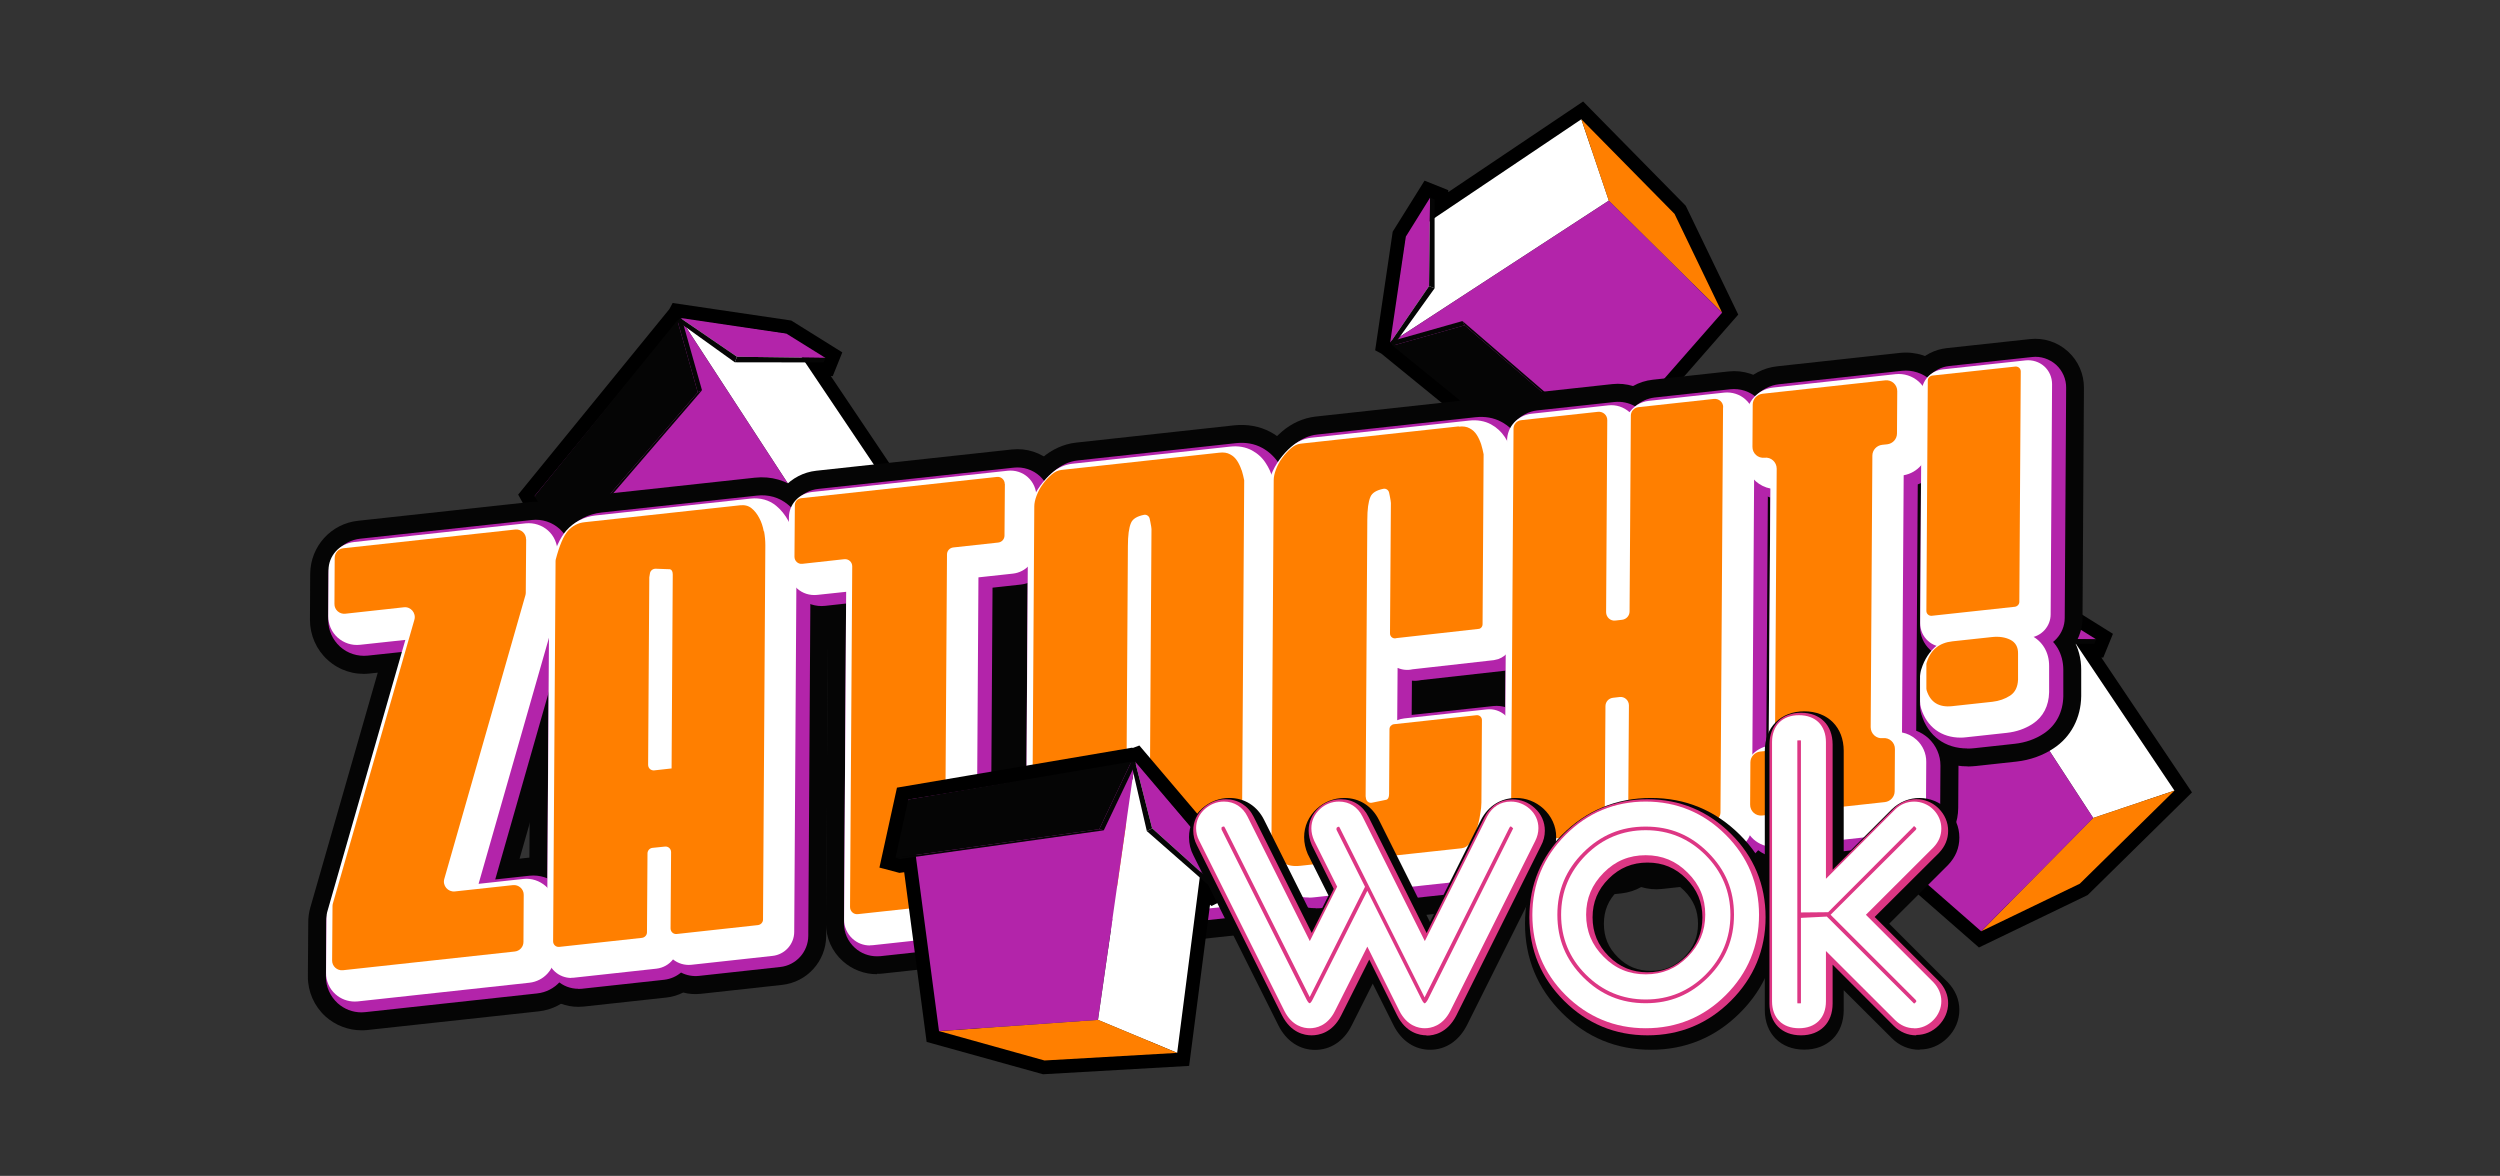 <?xml version="1.0" encoding="utf-8"?>
<svg width="382px" height="179.672px" viewBox="0 0 382 179.672" version="1.1" xmlns:xlink="http://www.w3.org/1999/xlink" xmlns="http://www.w3.org/2000/svg">
  <rect x="0" y="0" width="382" height="179.672" fill="#333333" stroke="none"/>
  <defs>
    <path d="M0 0L382 0L382 179.672L0 179.672L0 0Z" id="path_1" />
    <clipPath id="mask_1">
      <use xlink:href="#path_1" />
    </clipPath>
  </defs>
  <g id="wok">
    <path d="M0 0L382 0L382 179.672L0 179.672L0 0Z" id="Background" fill="none" fill-rule="evenodd" stroke="none" />
    <g clip-path="url(#mask_1)">
      <g id="a" transform="translate(47.043 15.505)">
        <g id="Group">
          <g id="Group" transform="translate(32.133 30.792)">
            <path d="M29.039 55.478L9.358 38.259L8.865 38.83L6.048 40.229L0 29.276L23.109 0.926L23.602 0L41.727 2.679L49.528 7.545L48.07 11.17L47.775 11.17L61.624 31.777L45.686 47.459L29.059 55.478L29.039 55.478ZM8.946 32.329L29.711 50.513L43.225 43.992L56.208 31.226L39.916 6.974L40.723 6.974L40.251 6.679L25.495 4.492L5.025 29.689L7.429 34.043L8.926 32.29L8.946 32.329Z" id="Shape" fill="#000000" fill-rule="evenodd" stroke="none" />
            <g id="Group" transform="translate(2.52 2.285)">
              <g id="Group" transform="translate(0 0.138)">
                <path d="M22.303 0L38.438 2.344L56.405 29.078L43.974 33.255L22.303 0L22.303 0Z" id="Polygon" fill="#FFFFFF" fill-rule="evenodd" stroke="none" />
                <path d="M43.974 33.255L56.405 29.078L41.944 43.303L26.854 50.572L43.974 33.255L43.974 33.255Z" id="Polygon" fill="#FFFFFF" fill-rule="evenodd" stroke="none" />
                <path d="M22.301 0L43.972 33.255L26.852 50.572L0 27.069L22.301 0L22.301 0Z" id="Polygon" fill="#B324AA" fill-rule="evenodd" stroke="none" />
              </g>
              <g id="Group" transform="translate(0 0.039)">
                <path d="M24.923 11.328L25.573 11.013L5.064 34.812L4.414 35.127L24.923 11.328L24.923 11.328Z" id="Polygon" fill="#050505" fill-rule="evenodd" stroke="none" />
                <path d="M21.809 0.335L22.459 0L25.572 11.013L24.921 11.328L21.809 0.335L21.809 0.335Z" id="Polygon" fill="#050505" fill-rule="evenodd" stroke="none" />
                <path d="M0 27.168L21.809 0.335L24.922 11.328L4.413 35.127L0 27.168L0 27.168Z" id="Polygon" fill="#050505" fill-rule="evenodd" stroke="none" />
              </g>
              <g id="Group" transform="translate(21.93 0)">
                <path d="M0.316 0L16.55 2.404L22.5 6.107L8.985 5.93L0.316 0L0.316 0Z" id="Polygon" fill="#B324AA" fill-rule="evenodd" stroke="none" />
                <path d="M8.985 5.93L22.5 6.107L22.224 6.797L8.65 6.777L8.985 5.93L8.985 5.93Z" id="Polygon" fill="#050505" fill-rule="evenodd" stroke="none" />
                <path d="M0.315 0L8.984 5.93L8.649 6.777L0 0.571L0.315 0L0.315 0Z" id="Polygon" fill="#050505" fill-rule="evenodd" stroke="none" />
              </g>
            </g>
          </g>
          <g id="Group" transform="translate(226.307 73.799)">
            <path d="M29.039 55.478L9.358 38.259L8.865 38.83L6.048 40.229L0 29.276L23.089 0.926L23.582 0L41.707 2.679L49.508 7.545L48.031 11.17L47.735 11.17L61.585 31.777L45.647 47.459L29.019 55.478L29.039 55.478ZM8.946 32.329L29.711 50.513L43.225 43.992L56.208 31.226L39.916 6.974L40.723 6.974L40.251 6.679L25.495 4.492L5.025 29.689L7.429 34.063L8.926 32.309L8.946 32.329Z" id="Shape" fill="#000000" fill-rule="evenodd" stroke="none" />
            <g id="Group" transform="translate(2.52 2.285)">
              <g id="Group" transform="translate(0 0.138)">
                <path d="M22.303 0L38.438 2.344L56.385 29.078L43.974 33.255L22.303 0L22.303 0Z" id="Polygon" fill="#FFFFFF" fill-rule="evenodd" stroke="none" />
                <path d="M43.974 33.255L56.385 29.078L41.925 43.303L26.854 50.572L43.974 33.255L43.974 33.255Z" id="Polygon" fill="#FF7F00" fill-rule="evenodd" stroke="none" />
                <path d="M22.301 0L43.972 33.255L26.852 50.572L0 27.069L22.301 0L22.301 0Z" id="Polygon" fill="#B324AA" fill-rule="evenodd" stroke="none" />
              </g>
              <g id="Group" transform="translate(0 0.039)">
                <path d="M24.903 11.328L25.553 11.013L5.045 34.812L4.395 35.127L24.903 11.328L24.903 11.328Z" id="Polygon" fill="#050505" fill-rule="evenodd" stroke="none" />
                <path d="M21.791 0.335L22.441 0L25.554 11.013L24.904 11.328L21.791 0.335L21.791 0.335Z" id="Polygon" fill="#050505" fill-rule="evenodd" stroke="none" />
                <path d="M0 27.168L21.789 0.335L24.902 11.328L4.393 35.127L0 27.168L0 27.168Z" id="Polygon" fill="#050505" fill-rule="evenodd" stroke="none" />
              </g>
              <g id="Group" transform="translate(21.93 0)">
                <path d="M0.316 0L16.55 2.404L22.5 6.107L8.965 5.93L0.316 0L0.316 0Z" id="Polygon" fill="#B324AA" fill-rule="evenodd" stroke="none" />
                <path d="M8.966 5.93L22.5 6.107L22.205 6.797L8.65 6.777L8.966 5.93L8.966 5.93Z" id="Polygon" fill="#050505" fill-rule="evenodd" stroke="none" />
                <path d="M0.315 0L8.964 5.93L8.649 6.777L0 0.571L0.315 0L0.315 0Z" id="Polygon" fill="#050505" fill-rule="evenodd" stroke="none" />
              </g>
            </g>
          </g>
          <g id="Group" transform="translate(163.082 0)">
            <path d="M29.276 61.624L0.926 38.515L0 38.023L2.679 19.898L7.545 12.096L11.17 13.554L11.17 13.85L31.777 0L47.459 15.938L55.478 32.566L38.259 52.247L38.831 52.739L40.229 55.556L29.276 61.605L29.276 61.624ZM4.51 36.131L29.707 56.601L34.081 54.197L32.328 52.7L50.511 31.935L43.99 18.42L31.224 5.437L6.973 21.73L6.973 20.922L6.677 21.395L4.49 36.151L4.51 36.131Z" id="Shape" fill="#000000" fill-rule="evenodd" stroke="none" />
            <g id="Group" transform="translate(2.285 2.719)">
              <g id="Group" transform="translate(0.158 0)">
                <path d="M0 34.102L2.344 17.967L29.059 0L33.255 12.431L0 34.102L0 34.102Z" id="Polygon" fill="#FFFFFF" fill-rule="evenodd" stroke="none" />
                <path d="M33.255 12.431L29.059 0L43.302 14.46L50.572 29.551L33.255 12.431L33.255 12.431Z" id="Polygon" fill="#FF7F00" fill-rule="evenodd" stroke="none" />
                <path d="M0 34.102L33.255 12.431L50.572 29.551L27.049 56.384L0 34.102L0 34.102Z" id="Polygon" fill="#B324AA" fill-rule="evenodd" stroke="none" />
              </g>
              <g id="Group" transform="translate(0.059 30.832)">
                <path d="M11.329 0.65L10.994 0L34.793 20.509L35.128 21.159L11.329 0.65L11.329 0.65Z" id="Polygon" fill="#050505" fill-rule="evenodd" stroke="none" />
                <path d="M0.315 3.763L0 3.113L10.993 0L11.328 0.65L0.315 3.763L0.315 3.763Z" id="Polygon" fill="#050505" fill-rule="evenodd" stroke="none" />
                <path d="M27.149 25.552L0.316 3.763L11.329 0.65L35.128 21.159L27.149 25.552L27.149 25.552Z" id="Polygon" fill="#050505" fill-rule="evenodd" stroke="none" />
              </g>
              <g id="Group" transform="translate(0 11.978)">
                <path d="M0 22.183L2.404 5.95L6.107 0L5.95 13.515L0 22.183L0 22.183Z" id="Polygon" fill="#B324AA" fill-rule="evenodd" stroke="none" />
                <path d="M5.949 13.515L6.107 0L6.796 0.276L6.796 13.85L5.949 13.515L5.949 13.515Z" id="Polygon" fill="#050505" fill-rule="evenodd" stroke="none" />
                <path d="M0 22.183L5.95 13.515L6.797 13.85L0.591 22.498L0 22.183L0 22.183Z" id="Polygon" fill="#050505" fill-rule="evenodd" stroke="none" />
              </g>
            </g>
          </g>
          <g id="Group" transform="translate(0 36.263)">
            <path d="M8.196 105.662C6.186 105.662 4.216 104.913 2.699 103.554C0.966 101.978 -0.019 99.752 0 97.407L0.059 89.113C0.059 88.424 0.158 87.675 0.355 86.966L10.678 51.012L9.417 51.15C7.093 51.406 4.768 50.657 3.034 49.081C1.301 47.525 0.316 45.279 0.316 42.934L0.355 35.901C0.394 31.725 3.527 28.238 7.684 27.804L33.906 24.948C36.23 24.691 38.555 25.44 40.289 27.016C42.022 28.573 43.007 30.818 42.988 33.163L42.928 41.319C42.928 42.028 42.83 42.777 42.613 43.506L32.349 79.44L33.551 79.302C35.876 79.046 38.2 79.795 39.934 81.371C41.668 82.947 42.653 85.173 42.633 87.517L42.594 94.669C42.554 98.846 39.422 102.313 35.285 102.766L9.043 105.623C8.747 105.662 8.452 105.662 8.156 105.662L8.196 105.662ZM13.457 89.901L13.457 91.655L19.269 91.024C19.171 90.926 19.072 90.808 18.993 90.709C17.22 88.621 16.629 85.784 17.378 83.164L29.573 40.511L29.573 38.896L23.938 39.507C23.938 39.507 24.056 39.625 24.096 39.703C25.849 41.792 26.46 44.629 25.691 47.249L13.438 89.901L13.457 89.901ZM29.57 41.201C29.57 41.201 29.57 42.514 29.57 43.171L29.57 41.201L29.57 41.201Z" id="Shape" fill="#050505" fill-rule="evenodd" stroke="none" />
            <path d="M41.315 102.077C39.463 102.077 37.651 101.387 36.252 100.146C34.656 98.708 33.75 96.659 33.75 94.492L34.124 36.354C34.124 35.744 34.203 35.093 34.38 34.463C35.247 31.173 36.272 28.967 37.71 27.331C39.503 25.302 41.886 24.081 44.566 23.805L68.286 21.224C70.788 20.948 73.152 21.638 75.004 23.155C76.166 24.101 77.131 25.302 77.88 26.701C78.53 27.922 78.983 29.262 79.239 30.7C79.456 31.863 79.555 33.005 79.555 34.089L79.2 91.261C79.16 95.122 76.264 98.314 72.442 98.727L60.051 100.087C59.125 100.185 58.218 100.126 57.352 99.89C56.564 100.284 55.697 100.56 54.771 100.658L42.123 102.037C41.847 102.057 41.571 102.077 41.315 102.077L41.315 102.077ZM47.52 37.241L47.205 88.01L48.131 87.912L48.17 81.056C48.19 78.12 49.884 75.579 52.367 74.338C51.776 74.042 51.244 73.668 50.751 73.215C49.156 71.777 48.249 69.708 48.269 67.561L48.505 38.088L48.624 37.34C48.643 37.182 48.683 37.024 48.722 36.867L47.619 36.985C47.619 36.985 47.56 37.162 47.54 37.261L47.52 37.241ZM61.746 74.574C62.081 74.791 62.377 75.027 62.672 75.283C64.268 76.722 65.174 78.77 65.174 80.938L65.135 86.06L65.844 85.981L66.159 34.956L64.681 35.113C65.174 36.157 65.43 37.34 65.43 38.6L65.213 74.2L61.746 74.574L61.746 74.574ZM47.522 36.414L47.522 38.384L47.522 38.384L47.522 36.414L47.522 36.414Z" id="Shape" fill="#050505" fill-rule="evenodd" stroke="none" />
            <path d="M86.941 97.092C85.03 97.092 83.159 96.383 81.72 95.083C80.065 93.605 79.139 91.477 79.159 89.251L79.455 43.506L79.297 43.506C77.091 43.762 74.884 43.053 73.249 41.555C71.594 40.078 70.668 37.95 70.688 35.724L70.747 27.844C70.767 23.884 73.761 20.594 77.682 20.16L107.588 16.91C109.814 16.673 112.001 17.382 113.655 18.86C115.291 20.338 116.236 22.465 116.217 24.672L116.157 32.552C116.138 36.512 113.143 39.822 109.223 40.236L107.371 40.432L107.075 87.971C107.056 91.931 104.061 95.24 100.121 95.654L87.808 96.994C87.532 97.033 87.256 97.033 86.961 97.033L86.941 97.092ZM91.059 32.217C92.241 33.616 92.911 35.428 92.891 37.28L92.595 83.026L93.659 82.908L93.955 35.369C93.955 34.089 94.27 32.867 94.841 31.784L91.039 32.197L91.059 32.217Z" id="Shape" fill="#050505" fill-rule="evenodd" stroke="none" />
            <path d="M117.653 93.743C114.993 93.743 112.511 92.699 110.6 90.749C108.965 89.074 107.822 86.789 107.133 83.755L106.936 82.908L107.27 28.06C107.27 26.76 107.546 25.42 108.078 24.041C108.531 22.859 109.142 21.736 109.891 20.712C110.58 19.766 111.349 18.919 112.196 18.19C113.693 16.89 115.486 16.082 117.357 15.866L141.511 13.226C143.52 13.009 145.451 13.364 147.066 14.23C148.504 14.999 149.686 16.082 150.573 17.461C151.203 18.427 151.696 19.49 152.031 20.633L152.031 20.692C152.267 21.441 152.445 22.15 152.582 22.879L152.72 23.706L152.72 24.278L152.72 24.278L152.385 77.391C152.385 78.179 152.287 79.066 152.11 80.189C151.932 81.292 151.676 82.376 151.322 83.439C150.888 84.819 150.258 86.099 149.45 87.222C147.933 89.369 145.727 90.709 143.244 90.985L118.736 93.644C118.362 93.684 117.988 93.704 117.613 93.704L117.653 93.743ZM120.675 29.006L120.354 80.031L122.123 79.854C121.821 79.243 121.6 78.573 121.499 77.884L121.339 76.978L121.339 76.288L121.6 34.187C121.6 32.02 121.841 30.287 122.324 28.848L120.695 29.026L120.675 29.006ZM138.428 76.052C138.428 76.722 138.308 77.391 138.067 78.12L139.173 78.022C139.221 77.726 139.269 77.49 139.293 77.293L139.677 26.997L137.707 27.174C137.971 27.666 138.164 28.178 138.308 28.71L138.428 29.242C138.644 30.227 138.788 30.897 138.788 31.607L138.452 76.071L138.428 76.052Z" id="Shape" fill="#050505" fill-rule="evenodd" stroke="none" />
            <path d="M154 89.763C149.331 89.763 145.549 87.005 144.209 82.474L144.012 81.627L143.52 78.928L143.52 78.1L143.854 24.081C143.854 22.8 144.13 21.46 144.662 20.081C145.115 18.88 145.746 17.757 146.494 16.732C147.184 15.787 147.952 14.94 148.799 14.211C150.297 12.91 152.089 12.103 153.961 11.886L178.114 9.246C180.124 9.029 182.035 9.384 183.67 10.27C185.108 11.039 186.29 12.122 187.177 13.501C187.807 14.467 188.28 15.511 188.635 16.634C188.871 17.461 189.048 18.19 189.186 18.899L189.304 19.609L189.304 20.259L189.147 46.165C189.147 49.239 187.177 52.017 184.3 53.1L183.532 53.396L183 53.455C184.32 53.711 185.581 54.322 186.605 55.248C188.181 56.666 189.068 58.715 189.068 60.843L188.989 73.431C188.989 74.259 188.891 75.185 188.713 76.308C188.536 77.391 188.28 78.475 187.945 79.539C187.492 80.957 186.881 82.198 186.133 83.282C184.635 85.429 182.468 86.749 180.025 87.025L155.379 89.704C154.926 89.763 154.473 89.783 154.04 89.783L154 89.763ZM157.259 25.007L156.938 76.032L158.707 75.855C158.405 75.244 158.184 74.574 158.083 73.885L157.923 72.978L157.923 72.289L158.184 30.188C158.184 28.021 158.425 26.287 158.908 24.849L157.279 25.026L157.259 25.007ZM175.177 67.482L175.177 72.052C175.098 72.762 174.94 73.451 174.625 74.101L176.359 74.003C176.437 73.727 176.516 73.49 176.516 73.313L176.595 67.403L175.177 67.482L175.177 67.482ZM174.271 23.135C174.536 23.628 174.728 24.14 174.872 24.672L174.992 25.145C175.233 26.228 175.353 26.859 175.353 27.568L175.233 40.827L176.097 40.748L176.242 22.958L174.271 23.135L174.271 23.135Z" id="Shape" fill="#050505" fill-rule="evenodd" stroke="none" />
            <path d="M188.065 86.079C186.095 86.079 184.184 85.35 182.706 84.011C181.012 82.494 180.066 80.307 180.066 78.022L180.46 16.102C180.48 12.043 183.553 8.655 187.572 8.202L199.334 6.921C200.417 6.803 201.481 6.921 202.486 7.217C203.392 6.705 204.417 6.37 205.52 6.251L217.065 4.991C219.33 4.734 221.596 5.483 223.29 7C224.984 8.517 225.95 10.704 225.93 12.969L225.93 12.969L225.536 74.909C225.516 78.967 222.443 82.376 218.404 82.809L206.879 84.07C205.796 84.188 204.732 84.07 203.727 83.774C202.821 84.287 201.796 84.621 200.713 84.74L188.952 86.02C188.656 86.06 188.38 86.06 188.085 86.06L188.065 86.079ZM193.837 21.027L193.521 72.052L194.447 71.954L194.526 58.557C194.546 55.425 196.378 52.686 199.057 51.406C198.407 51.091 197.797 50.677 197.245 50.165C195.551 48.628 194.585 46.461 194.605 44.176L194.763 20.929L193.837 21.027L193.837 21.027ZM207.078 51.327C207.728 51.642 208.339 52.056 208.891 52.548C210.585 54.066 211.55 56.252 211.531 58.518L211.452 70.082L212.161 70.004L212.476 18.978L211.767 19.057L211.609 44.156C211.609 47.288 209.757 50.027 207.078 51.307L207.078 51.327Z" id="Shape" fill="#050505" fill-rule="evenodd" stroke="none" />
            <path d="M225.025 82.06C222.957 82.06 220.947 81.292 219.411 79.893C217.638 78.297 216.633 76.012 216.653 73.628L216.692 67.166C216.712 64.27 218.209 61.709 220.475 60.212L220.691 25.933C220.376 25.716 220.061 25.48 219.765 25.204C217.992 23.608 216.988 21.323 217.007 18.939L217.047 12.477C217.066 8.222 220.297 4.656 224.513 4.203L243.269 2.154C245.652 1.898 248.016 2.666 249.79 4.262C251.563 5.857 252.567 8.143 252.548 10.546L252.508 16.988C252.489 19.884 250.991 22.445 248.726 23.943L248.509 58.222C248.844 58.439 249.139 58.695 249.455 58.951C251.228 60.547 252.232 62.832 252.213 65.236L252.173 71.678C252.154 75.933 248.923 79.499 244.687 79.952L225.951 82.001C225.656 82.041 225.341 82.06 225.045 82.06L225.025 82.06ZM232.078 16.87C233.379 18.387 234.107 20.357 234.107 22.367L233.851 63.857C233.851 65.256 233.497 66.595 232.866 67.758L237.082 67.305C235.782 65.787 235.053 63.837 235.053 61.808L235.309 20.318C235.309 18.919 235.684 17.579 236.294 16.417L232.059 16.87L232.078 16.87Z" id="Shape" fill="#050505" fill-rule="evenodd" stroke="none" />
            <path d="M251.031 51.504C249.199 51.504 247.406 50.815 246.027 49.574C244.451 48.155 243.564 46.106 243.564 43.979L243.781 8.793C243.781 5.01 246.658 1.838 250.42 1.425L250.42 1.425L263.127 0.046C265.255 -0.191 267.363 0.499 268.939 1.937C270.515 3.355 271.402 5.404 271.382 7.512L271.165 42.698C271.126 46.5 268.269 49.653 264.526 50.066L251.819 51.445C251.543 51.465 251.287 51.485 251.011 51.485L251.031 51.504ZM257.313 14.211L257.02 37.418L258.696 37.339L258.99 14.132L257.313 14.211L257.313 14.211Z" id="Shape" fill="#050505" fill-rule="evenodd" stroke="none" />
            <path d="M253.629 65.334C249.039 65.334 245.296 62.635 243.917 58.183C243.681 57.415 243.582 56.686 243.582 55.957L243.582 52.095C243.621 51.288 243.74 50.598 243.937 49.948C245.335 45.437 248.842 42.56 253.551 42.048L259.54 41.398C261.904 41.142 264.091 41.496 266.041 42.462L266.061 42.462C269.154 44.018 270.986 47.052 270.966 50.618L270.966 54.597C270.927 57.927 269.39 60.843 266.75 62.576C265.095 63.679 263.165 64.369 261.057 64.605L254.91 65.275C254.457 65.315 254.024 65.354 253.59 65.354L253.629 65.334Z" id="Shape" fill="#050505" fill-rule="evenodd" stroke="none" />
          </g>
          <g id="Group" transform="translate(2.76 39.016)">
            <path d="M5.438 100.17C4.098 100.17 2.798 99.678 1.793 98.772C0.651 97.728 -0.019 96.25 0 94.694L0.06 86.4C0.06 85.927 0.119 85.434 0.257 84.961L11.722 45.087L6.384 45.658C4.847 45.816 3.29 45.323 2.148 44.279C1.005 43.235 0.335 41.757 0.355 40.201L0.394 33.168C0.414 30.39 2.502 28.085 5.261 27.789L31.482 24.933C33.019 24.755 34.575 25.268 35.718 26.312C36.861 27.356 37.531 28.834 37.511 30.39L37.452 38.546C37.452 39.019 37.373 39.511 37.255 40.004L25.868 79.859L31.128 79.287C32.664 79.13 34.221 79.622 35.383 80.666C36.526 81.711 37.196 83.188 37.176 84.745L37.137 91.896C37.117 94.674 35.029 96.979 32.27 97.274L6.029 100.131C5.832 100.151 5.635 100.17 5.438 100.17L5.438 100.17ZM7.94 86.774L7.9 91.995L29.236 89.67L29.236 87.444L23.09 88.114C21.297 88.311 19.504 87.601 18.342 86.203C17.18 84.804 16.766 82.932 17.278 81.179L29.571 38.172L29.611 33.109L8.275 35.433L8.275 37.522L14.48 36.852C16.293 36.655 18.066 37.364 19.248 38.763C20.41 40.162 20.824 42.033 20.312 43.786L7.96 86.793L7.94 86.774Z" id="Shape" fill="#B324AA" fill-rule="evenodd" stroke="none" />
            <path d="M38.557 96.565C37.375 96.565 36.232 96.132 35.346 95.324C34.321 94.418 33.75 93.098 33.75 91.739L34.124 33.601C34.124 33.227 34.183 32.813 34.282 32.419C35.031 29.582 35.897 27.671 37.02 26.41C38.36 24.913 40.113 24.007 42.123 23.79L65.843 21.209C67.596 21.012 69.231 21.465 70.531 22.529C71.418 23.239 72.147 24.165 72.718 25.248C73.231 26.213 73.605 27.297 73.802 28.44L73.802 28.44C73.979 29.444 74.078 30.41 74.058 31.316L73.703 88.488C73.684 90.931 71.832 92.98 69.409 93.236L56.997 94.595C56.051 94.694 55.086 94.516 54.259 94.083C53.549 94.674 52.683 95.068 51.697 95.186L39.069 96.565C38.892 96.565 38.715 96.585 38.557 96.585L38.557 96.565ZM42.022 34.074L41.688 88.311L48.11 87.601L48.169 78.303C48.189 75.86 50.021 73.831 52.444 73.555L54.355 73.358C55.695 73.22 57.074 73.653 58.079 74.559C59.083 75.466 59.674 76.786 59.674 78.145L59.615 86.341L65.841 85.671L66.176 31.237C66.176 30.804 66.136 30.331 66.038 29.819L66.038 29.819C65.998 29.563 65.92 29.326 65.841 29.129L42.968 31.611C42.968 31.611 42.535 32.163 42.003 34.054L42.022 34.074ZM53.056 69.634C51.873 69.634 50.711 69.201 49.825 68.393C48.8 67.467 48.229 66.167 48.248 64.788L48.465 35.65L48.564 34.961C48.938 32.557 51.046 30.804 53.489 30.902L56.464 31.08C58.079 31.454 59.951 32.912 59.931 35.768L59.714 68.905L53.568 69.575C53.391 69.575 53.213 69.595 53.056 69.595L53.056 69.634Z" id="Shape" fill="#B324AA" fill-rule="evenodd" stroke="none" />
            <path d="M84.183 91.601C82.942 91.601 81.74 91.147 80.814 90.3C79.75 89.335 79.14 87.976 79.159 86.537L79.475 37.699L76.263 38.054C74.845 38.211 73.407 37.738 72.343 36.793C71.279 35.847 70.668 34.468 70.688 33.03L70.747 25.149C70.747 22.588 72.698 20.461 75.219 20.185L105.125 16.934C106.544 16.777 107.982 17.249 109.046 18.195C110.109 19.16 110.72 20.52 110.7 21.958L110.641 29.838C110.641 32.399 108.691 34.527 106.15 34.803L101.855 35.276L101.54 85.277C101.54 87.838 99.589 89.965 97.048 90.241L84.735 91.581C84.557 91.601 84.38 91.601 84.183 91.601L84.183 91.601ZM82.351 29.464C83.592 29.464 84.794 29.917 85.72 30.764C86.784 31.73 87.394 33.089 87.374 34.527L87.059 83.366L93.62 82.656L93.935 32.656C93.935 30.095 95.866 27.967 98.427 27.691L102.721 27.218L102.721 25.13L78.588 27.77L78.588 29.858L81.799 29.503C81.976 29.503 82.154 29.484 82.351 29.484L82.351 29.464Z" id="Shape" fill="#B324AA" fill-rule="evenodd" stroke="none" />
            <path d="M114.914 88.232C112.984 88.232 111.191 87.483 109.812 86.065C108.531 84.764 107.645 82.912 107.054 80.371L106.936 79.879L106.936 79.189L107.27 25.327C107.27 24.361 107.487 23.337 107.901 22.273C108.256 21.328 108.748 20.421 109.359 19.574C109.93 18.786 110.561 18.097 111.27 17.486C112.334 16.54 113.594 15.969 114.914 15.831L139.068 13.191C140.526 13.034 141.865 13.27 143.028 13.9C144.052 14.452 144.899 15.24 145.549 16.205C146.042 16.954 146.416 17.781 146.692 18.668L146.692 18.707C146.889 19.358 147.047 19.988 147.165 20.618L147.244 21.052L147.244 21.623L146.909 74.599C146.909 75.249 146.83 75.998 146.672 76.983C146.515 77.948 146.278 78.894 145.983 79.82C145.628 80.942 145.116 81.967 144.485 82.873C143.422 84.37 141.924 85.296 140.23 85.474L115.722 88.133C115.446 88.153 115.17 88.173 114.914 88.173L114.914 88.232ZM114.836 78.953C115.013 79.642 115.191 80.056 115.309 80.292L138.339 77.79C138.378 77.692 138.418 77.573 138.457 77.475C138.635 76.904 138.773 76.352 138.871 75.781C139.009 74.973 139.009 74.638 139.009 74.599L139.344 21.8C139.304 21.623 139.245 21.406 139.186 21.17L116.254 23.672C116.077 23.849 115.9 24.066 115.742 24.283C115.545 24.539 115.407 24.814 115.289 25.11C115.191 25.346 115.171 25.465 115.171 25.465L114.836 78.972L114.836 78.953ZM126.065 78.578C125.119 78.578 124.173 78.283 123.385 77.751C122.341 77.042 121.632 75.899 121.415 74.658L121.277 73.495L121.533 31.414C121.533 29.208 121.79 27.592 122.321 26.351C122.873 25.051 124.154 23.396 127.188 22.785C128.409 22.549 129.65 22.785 130.714 23.475C131.758 24.164 132.467 25.228 132.724 26.469L132.822 26.982C132.999 27.927 133.058 28.38 133.058 28.814L132.783 73.279C132.783 73.791 132.684 74.303 132.487 74.934C131.955 76.549 130.616 77.751 128.961 78.086L126.991 78.499C126.675 78.558 126.36 78.598 126.045 78.598L126.065 78.578Z" id="Shape" fill="#B324AA" fill-rule="evenodd" stroke="none" />
            <path d="M151.242 84.252C147.775 84.252 145.076 82.282 144.071 78.913L143.953 78.381L143.5 75.347L143.835 21.347C143.835 20.382 144.052 19.377 144.465 18.313C144.84 17.348 145.332 16.442 145.943 15.614C146.514 14.826 147.145 14.137 147.854 13.526C148.918 12.58 150.179 12.009 151.499 11.871L175.652 9.231C177.11 9.074 178.449 9.31 179.612 9.94C180.636 10.492 181.483 11.28 182.133 12.245C182.606 12.974 183 13.802 183.276 14.688C183.473 15.398 183.631 16.028 183.749 16.658L183.828 17.525L183.67 43.412C183.67 45.343 182.429 47.116 180.616 47.786L180.163 47.963L167.318 49.401C166.865 49.5 166.392 49.539 165.939 49.48L165.9 54.721L178.39 53.361C179.71 53.223 181.05 53.657 182.055 54.543C183.04 55.449 183.611 56.73 183.611 58.07L183.532 70.659C183.532 71.348 183.453 72.136 183.296 73.121C183.138 74.067 182.921 75.032 182.606 75.958C182.232 77.101 181.759 78.106 181.148 78.953C180.124 80.43 178.646 81.336 176.991 81.533L152.346 84.213C151.991 84.252 151.636 84.272 151.302 84.272L151.242 84.252ZM151.4 75.072L151.617 76.313L174.943 73.771C174.943 73.771 175.002 73.614 175.041 73.515C175.219 72.964 175.357 72.392 175.435 71.841C175.554 71.072 175.573 70.698 175.573 70.58L175.632 61.576L169.407 62.246L169.368 69.279C169.348 72.038 167.654 73.515 166.078 73.968L165.782 74.047L163.576 74.5C162.315 74.756 161.014 74.5 159.97 73.771C158.926 73.062 158.217 71.919 158 70.678L157.862 69.516L158.118 27.435C158.118 25.228 158.374 23.613 158.906 22.372C159.458 21.091 160.739 19.417 163.773 18.806C164.994 18.569 166.235 18.806 167.299 19.495C168.343 20.185 169.052 21.249 169.308 22.49L169.407 22.963C169.604 23.968 169.663 24.401 169.663 24.834L169.545 41.186L175.77 40.496L175.908 17.821C175.869 17.643 175.81 17.427 175.751 17.19L152.819 19.692C152.642 19.87 152.464 20.086 152.307 20.303C152.11 20.559 151.952 20.835 151.853 21.15C151.775 21.387 151.755 21.505 151.755 21.505L151.42 75.131L151.4 75.072ZM177.949 17.052C177.949 17.052 177.949 17.052 178.035 17.052L176.064 13.132L177.949 17.052L177.949 17.052Z" id="Shape" fill="#B324AA" fill-rule="evenodd" stroke="none" />
            <path d="M185.307 80.568C184.007 80.568 182.766 80.095 181.781 79.209C180.677 78.204 180.047 76.786 180.047 75.288L180.441 13.368C180.441 10.709 182.47 8.483 185.11 8.187L196.871 6.907C197.994 6.788 199.117 7.025 200.063 7.576C200.851 6.847 201.895 6.355 203.038 6.217L214.583 4.956C216.08 4.799 217.557 5.271 218.661 6.276C219.764 7.281 220.394 8.699 220.394 10.197L220.394 10.197L220 72.136C220 74.796 217.971 77.022 215.311 77.317L203.767 78.578C202.644 78.697 201.521 78.46 200.575 77.889C199.787 78.618 198.743 79.11 197.6 79.248L185.839 80.529C185.662 80.549 185.465 80.568 185.268 80.568L185.307 80.568ZM188.339 15.792L187.984 72.373L194.407 71.663L194.505 55.804C194.525 53.145 196.535 50.918 199.174 50.623L200.199 50.505C201.676 50.347 203.154 50.82 204.277 51.825C205.38 52.829 206.011 54.248 206.011 55.745L205.912 70.403L212.138 69.733L212.492 13.171L206.267 13.841L206.089 41.403C206.089 44.062 204.06 46.289 201.42 46.584L200.396 46.702C198.899 46.86 197.421 46.387 196.318 45.383C195.215 44.378 194.584 42.959 194.584 41.462L194.742 15.122L188.319 15.831L188.339 15.792Z" id="Shape" fill="#B324AA" fill-rule="evenodd" stroke="none" />
            <path d="M222.268 76.549C220.889 76.549 219.529 76.037 218.485 75.091C217.303 74.027 216.614 72.491 216.633 70.875L216.673 64.433C216.673 62.01 218.249 59.922 220.455 59.153L220.692 21.505C220.022 21.268 219.391 20.894 218.84 20.401C217.658 19.338 216.968 17.801 216.988 16.186L217.027 9.743C217.027 6.887 219.214 4.503 222.051 4.188L240.806 2.139C242.382 1.962 243.998 2.493 245.199 3.557C246.382 4.641 247.071 6.158 247.051 7.773L247.012 14.216C247.012 16.639 245.436 18.727 243.229 19.495L242.993 57.144C243.663 57.38 244.293 57.774 244.845 58.267C246.027 59.35 246.716 60.887 246.697 62.483L246.657 68.925C246.657 71.781 244.471 74.185 241.634 74.48L222.898 76.529C222.701 76.549 222.484 76.569 222.287 76.569L222.268 76.549ZM224.57 66.364L224.57 68.393L238.755 66.856L238.755 64.394C238.105 64.157 237.474 63.783 236.923 63.29C235.721 62.207 235.051 60.69 235.071 59.074L235.327 17.584C235.327 15.161 236.903 13.073 239.11 12.305L239.11 10.275L224.925 11.812L224.925 14.274C225.575 14.511 226.205 14.885 226.757 15.378C227.939 16.461 228.629 17.978 228.609 19.594L228.353 61.084C228.353 63.507 226.797 65.595 224.57 66.364L224.57 66.364Z" id="Shape" fill="#B324AA" fill-rule="evenodd" stroke="none" />
            <path d="M248.271 45.993C247.109 45.993 245.986 45.56 245.119 44.772C244.134 43.865 243.563 42.585 243.583 41.245L243.799 6.059C243.799 3.676 245.612 1.686 247.996 1.41L247.996 1.41L260.703 0.031C262.023 -0.127 263.362 0.326 264.367 1.213C265.352 2.119 265.923 3.4 265.904 4.739L265.687 39.925C265.667 42.309 263.855 44.299 261.491 44.575L248.784 45.954C248.606 45.954 248.449 45.973 248.271 45.973L248.271 45.993ZM251.677 8.975L251.5 37.738L257.785 37.049L257.962 8.286L251.677 8.975L251.677 8.975Z" id="Shape" fill="#B324AA" fill-rule="evenodd" stroke="none" />
            <path d="M250.814 59.843C247.406 59.843 244.806 57.952 243.781 54.622C243.643 54.149 243.564 53.676 243.564 53.223L243.564 49.382C243.604 48.869 243.663 48.436 243.801 48.022C244.845 44.614 247.505 42.427 251.09 42.053L257.099 41.403C258.931 41.206 260.606 41.462 262.083 42.191L262.083 42.191C264.25 43.274 265.472 45.343 265.472 47.865L265.472 51.844C265.432 54.267 264.388 56.297 262.497 57.557C261.197 58.424 259.68 58.956 258.025 59.133L251.878 59.803C251.524 59.843 251.169 59.862 250.814 59.862L250.814 59.843ZM251.485 50.012L251.485 51.884L257.158 51.273C257.296 51.273 257.415 51.233 257.533 51.214L257.533 49.283L251.918 49.894C251.603 49.933 251.485 49.992 251.465 49.992L251.465 49.992L251.485 50.012Z" id="Shape" fill="#B324AA" fill-rule="evenodd" stroke="none" />
          </g>
          <g id="Group" transform="translate(6.68 42.984)">
            <path d="M29.65 26.402L29.591 34.559C29.591 34.696 29.571 34.834 29.532 34.953L17.14 78.294C16.845 79.319 17.692 80.304 18.736 80.206L27.621 79.24C28.508 79.142 29.296 79.851 29.276 80.737L29.236 87.909C29.236 88.677 28.665 89.307 27.897 89.386L1.655 92.243C0.769 92.341 -0.019 91.632 0 90.745L0.059 82.451C0.059 82.313 0.079 82.175 0.119 82.038L12.569 38.696C12.865 37.671 12.018 36.666 10.974 36.785L2.01 37.77C1.123 37.868 0.335 37.159 0.355 36.273L0.394 29.239C0.394 28.471 0.966 27.84 1.734 27.762L27.976 24.905C28.862 24.807 29.65 25.516 29.631 26.402L29.65 26.402Z" id="Shape" fill="#FFFFFF" fill-rule="evenodd" stroke="none" />
            <path d="M65.998 25.161C66.136 25.91 66.195 26.639 66.195 27.308L65.841 84.5C65.841 84.934 65.506 85.288 65.072 85.347L52.661 86.707C52.148 86.766 51.715 86.372 51.715 85.859L51.794 74.197C51.794 73.684 51.361 73.29 50.848 73.35L48.957 73.546C48.523 73.586 48.189 73.96 48.189 74.394L48.11 86.451C48.11 86.884 47.775 87.239 47.342 87.298L34.713 88.677C34.201 88.736 33.768 88.342 33.768 87.83L34.142 29.712C34.142 29.712 34.142 29.594 34.162 29.515C34.733 27.328 35.363 25.87 36.033 25.102C36.723 24.334 37.59 23.881 38.614 23.782L62.334 21.201C63.043 21.122 63.634 21.28 64.087 21.654C64.56 22.029 64.954 22.541 65.269 23.152C65.604 23.762 65.821 24.452 65.959 25.201L65.998 25.161ZM51.871 61.431L52.048 31.8C52.048 31.328 51.91 31.052 51.634 30.973L49.428 30.894C48.994 30.894 48.62 31.19 48.561 31.623L48.462 32.214C48.462 32.214 48.462 32.293 48.462 32.332L48.285 60.859C48.285 61.371 48.719 61.765 49.231 61.706L51.871 61.411" id="Shape" fill="#FFFFFF" fill-rule="evenodd" stroke="none" />
            <path d="M102.798 17.951L102.739 25.831C102.739 26.383 102.325 26.836 101.774 26.895L94.918 27.643C94.366 27.703 93.953 28.156 93.953 28.707L93.618 81.269C93.618 81.821 93.204 82.274 92.652 82.333L80.339 83.673C79.689 83.752 79.138 83.239 79.138 82.589L79.472 30.52C79.472 29.87 78.921 29.377 78.271 29.436L71.848 30.145C71.198 30.224 70.647 29.712 70.647 29.062L70.706 21.182C70.706 20.63 71.119 20.177 71.671 20.118L101.577 16.867C102.227 16.788 102.779 17.301 102.779 17.951L102.798 17.951Z" id="Shape" fill="#FFFFFF" fill-rule="evenodd" stroke="none" />
            <path d="M138.99 15.862C139.147 16.375 139.265 16.887 139.364 17.379C139.364 17.419 139.364 17.478 139.364 17.517L139.029 70.631C139.029 71.064 138.97 71.655 138.832 72.424C138.714 73.192 138.537 73.941 138.28 74.689C138.044 75.438 137.729 76.088 137.315 76.679C136.921 77.25 136.429 77.566 135.857 77.625L111.349 80.284C110.305 80.402 109.419 80.067 108.67 79.319C107.941 78.57 107.35 77.309 106.956 75.517C106.956 75.457 106.936 75.398 106.956 75.339L107.291 21.379C107.291 20.906 107.409 20.334 107.646 19.724C107.882 19.093 108.197 18.502 108.611 17.951C109.005 17.399 109.458 16.926 109.931 16.512C110.404 16.099 110.896 15.862 111.408 15.803L135.562 13.163C136.212 13.085 136.763 13.163 137.217 13.419C137.67 13.656 138.024 13.991 138.3 14.424C138.576 14.858 138.793 15.33 138.97 15.862L138.99 15.862ZM124.923 69.271L125.199 24.826C125.199 24.688 125.14 24.314 125.022 23.723C124.983 23.546 124.963 23.388 124.923 23.25C124.845 22.856 124.451 22.58 124.057 22.659C122.973 22.876 122.323 23.29 122.067 23.9C121.752 24.629 121.594 25.811 121.594 27.447L121.338 69.508C121.338 69.508 121.338 69.587 121.338 69.646L121.397 70.02C121.476 70.434 121.87 70.71 122.284 70.631L124.254 70.217C124.51 70.158 124.726 69.981 124.805 69.744L124.805 69.744C124.884 69.508 124.904 69.35 124.904 69.252" id="Shape" fill="#FFFFFF" fill-rule="evenodd" stroke="none" />
            <path d="M172.145 9.184C172.795 9.105 173.347 9.184 173.8 9.44C174.253 9.676 174.608 10.011 174.883 10.445C175.159 10.878 175.376 11.351 175.553 11.883C175.711 12.395 175.829 12.907 175.927 13.4C175.927 13.439 175.927 13.498 175.927 13.538L175.77 39.385C175.77 39.7 175.573 39.976 175.277 40.075L162.629 41.493C162.137 41.67 161.625 41.316 161.625 40.784L161.763 20.847C161.763 20.709 161.703 20.334 161.585 19.743C161.546 19.566 161.526 19.409 161.487 19.271C161.408 18.877 161.014 18.601 160.62 18.68C159.536 18.896 158.886 19.31 158.63 19.921C158.315 20.65 158.157 21.832 158.157 23.467L157.901 65.528C157.901 65.528 157.901 65.607 157.901 65.666L157.96 66.04C158.039 66.454 158.433 66.73 158.847 66.651L161.053 66.198C161.329 66.119 161.487 65.824 161.487 65.292L161.546 55.402C161.546 55.028 161.841 54.712 162.216 54.653L174.844 53.274C175.297 53.235 175.671 53.57 175.671 54.023L175.593 66.632C175.593 67.104 175.533 67.735 175.396 68.483C175.277 69.252 175.1 70 174.844 70.749C174.608 71.498 174.292 72.148 173.918 72.699C173.544 73.251 173.091 73.546 172.578 73.606L147.933 76.285C145.825 76.521 144.505 75.694 143.933 73.803C143.933 73.763 143.933 73.743 143.914 73.704L143.52 71.478C143.52 71.478 143.52 71.379 143.52 71.34L143.854 17.36C143.854 16.887 143.973 16.316 144.209 15.705C144.445 15.074 144.761 14.483 145.174 13.932C145.588 13.38 146.022 12.907 146.494 12.493C146.967 12.08 147.46 11.843 147.972 11.784L172.125 9.144L172.145 9.184Z" id="Shape" fill="#FFFFFF" fill-rule="evenodd" stroke="none" />
            <path d="M212.533 6.229L212.139 68.148C212.139 68.799 211.647 69.35 210.997 69.429L199.452 70.69C198.684 70.769 198.014 70.178 198.034 69.409L198.152 51.777C198.152 51.009 197.482 50.398 196.733 50.496L195.709 50.615C195.059 50.694 194.566 51.225 194.566 51.895L194.448 70.118C194.448 70.769 193.955 71.32 193.305 71.399L181.544 72.68C180.776 72.758 180.106 72.167 180.125 71.399L180.519 9.479C180.519 8.829 181.012 8.277 181.662 8.199L193.424 6.918C194.192 6.839 194.862 7.43 194.842 8.199L194.665 37.533C194.665 38.302 195.335 38.912 196.083 38.814L197.108 38.696C197.758 38.617 198.25 38.085 198.25 37.415L198.447 7.489C198.447 6.839 198.94 6.288 199.59 6.209L211.135 4.948C211.903 4.869 212.573 5.46 212.553 6.229L212.533 6.229Z" id="Shape" fill="#FFFFFF" fill-rule="evenodd" stroke="none" />
            <path d="M239.151 3.786L239.111 10.228C239.111 11.075 238.461 11.784 237.614 11.883L236.846 11.962C235.999 12.06 235.349 12.769 235.349 13.616L235.092 55.106C235.092 56.111 235.959 56.899 236.944 56.781L236.944 56.781C237.949 56.663 238.816 57.451 238.796 58.456L238.757 64.898C238.757 65.745 238.107 66.454 237.26 66.553L218.524 68.602C217.519 68.72 216.653 67.932 216.672 66.927L216.712 60.485C216.712 59.638 217.362 58.928 218.209 58.83L218.977 58.751C219.824 58.653 220.474 57.943 220.474 57.096L220.731 15.606C220.731 14.601 219.864 13.813 218.879 13.932L218.879 13.932C217.874 14.05 217.007 13.262 217.027 12.257L217.066 5.815C217.066 4.968 217.716 4.259 218.563 4.16L237.299 2.111C238.304 1.993 239.171 2.781 239.151 3.786L239.151 3.786Z" id="Shape" fill="#FFFFFF" fill-rule="evenodd" stroke="none" />
            <path d="M244.488 1.382L257.195 0.003C257.648 -0.036 258.023 0.299 258.023 0.752L257.806 35.957C257.806 36.332 257.51 36.647 257.136 36.706L244.429 38.085C243.976 38.124 243.602 37.789 243.602 37.336L243.818 2.131C243.818 1.757 244.114 1.441 244.488 1.382L244.488 1.382Z" id="Shape" fill="#FFFFFF" fill-rule="evenodd" stroke="none" />
            <path d="M256.407 41.749C257.195 42.143 257.609 42.852 257.589 43.857L257.589 47.837C257.55 48.94 257.156 49.767 256.388 50.28C255.6 50.792 254.693 51.107 253.669 51.225L247.522 51.895C245.493 52.112 244.193 51.304 243.621 49.472C243.602 49.393 243.582 49.314 243.582 49.236L243.582 45.414C243.582 45.414 243.621 45.256 243.641 45.197C244.232 43.286 245.552 42.202 247.581 41.986L253.59 41.336C254.674 41.217 255.619 41.355 256.407 41.749L256.407 41.749Z" id="Shape" fill="#FFFFFF" fill-rule="evenodd" stroke="none" />
          </g>
          <g id="Group" transform="translate(2.777 39.542)">
            <path d="M4.374 97.99C3.31 97.99 2.246 97.596 1.439 96.867C0.513 96.04 -0.019 94.838 0.001 93.597L0.06 85.303C0.06 84.889 0.119 84.475 0.237 84.101L12.117 42.729L5.182 43.478C3.941 43.616 2.7 43.202 1.774 42.374C0.848 41.547 0.335 40.345 0.335 39.104L0.375 32.091C0.375 29.864 2.069 28.012 4.276 27.776L30.517 24.919C31.778 24.801 32.999 25.195 33.925 26.023C34.851 26.85 35.364 28.052 35.364 29.293L35.304 37.449C35.304 37.863 35.245 38.237 35.147 38.612L23.307 80.003L30.163 79.254C31.384 79.117 32.625 79.53 33.571 80.358C34.497 81.185 35.029 82.387 35.009 83.628L34.97 90.799C34.97 93.025 33.275 94.877 31.069 95.114L4.827 97.97C4.67 97.97 4.512 97.99 4.354 97.99L4.374 97.99ZM5.791 85.519L5.752 92.08L29.235 89.519L29.235 85.106L21.907 85.913C20.468 86.071 19.03 85.5 18.085 84.377C17.139 83.254 16.824 81.757 17.218 80.358L29.551 37.193L29.59 30.771L6.107 33.332L6.107 37.587L13.514 36.779C14.972 36.622 16.39 37.193 17.336 38.316C18.282 39.439 18.597 40.936 18.183 42.335L5.772 85.5L5.791 85.519Z" id="Shape" fill="#FFFFFF" fill-rule="evenodd" stroke="none" />
            <path d="M37.474 94.385C36.568 94.385 35.662 94.05 34.972 93.419C34.184 92.71 33.731 91.686 33.751 90.622L34.125 32.15L34.223 31.618C34.933 28.899 35.74 27.126 36.725 26.003C37.888 24.703 39.425 23.915 41.158 23.718L64.878 21.137C66.356 20.979 67.695 21.354 68.759 22.221C69.508 22.831 70.158 23.639 70.67 24.585C71.143 25.451 71.458 26.437 71.655 27.481C71.813 28.407 71.911 29.293 71.891 30.14L71.537 87.332C71.537 89.223 70.099 90.819 68.207 91.016L55.796 92.375C54.811 92.474 53.786 92.178 53.018 91.548C52.427 92.316 51.521 92.848 50.477 92.966L37.848 94.346C37.711 94.346 37.573 94.365 37.435 94.365L37.474 94.385ZM39.837 32.82L39.482 88.415L48.072 87.49L48.131 77.225C48.131 75.334 49.569 73.758 51.461 73.541L53.352 73.344C54.396 73.226 55.46 73.561 56.248 74.27C57.036 74.98 57.489 76.004 57.489 77.068L57.43 86.485L65.803 85.579L66.157 30.18C66.157 29.687 66.098 29.136 66 28.564L66 28.564C65.921 28.091 65.783 27.678 65.606 27.343C65.527 27.185 65.428 27.027 65.33 26.929L41.768 29.49C41.433 29.529 41.236 29.628 41.019 29.864C40.96 29.924 40.487 30.515 39.837 32.839L39.837 32.82ZM51.953 67.454C51.027 67.454 50.14 67.119 49.451 66.489C48.663 65.779 48.209 64.775 48.229 63.711L48.544 34.021C48.84 32.169 50.475 30.85 52.366 30.889L55.124 31.047C56.346 31.322 57.764 32.445 57.764 34.672L57.567 66.863L52.386 67.434C52.248 67.434 52.13 67.454 51.992 67.454L51.953 67.454Z" id="Shape" fill="#FFFFFF" fill-rule="evenodd" stroke="none" />
            <path d="M83.098 89.42C82.113 89.42 81.187 89.066 80.458 88.396C79.63 87.647 79.138 86.564 79.158 85.441L79.473 35.381L75.04 35.853C73.897 35.972 72.794 35.617 71.967 34.868C71.139 34.12 70.647 33.036 70.667 31.913L70.726 24.033C70.726 22.023 72.262 20.349 74.252 20.132L104.158 16.882C105.281 16.763 106.404 17.118 107.231 17.867C108.059 18.615 108.551 19.699 108.532 20.822L108.473 28.702C108.473 30.712 106.936 32.386 104.946 32.603L99.686 33.174L99.371 84.14C99.371 86.15 97.834 87.824 95.844 88.041L83.531 89.381C83.393 89.381 83.255 89.4 83.098 89.4L83.098 89.42ZM81.264 29.451C82.249 29.451 83.175 29.805 83.904 30.475C84.732 31.224 85.224 32.307 85.204 33.43L84.889 83.49L93.617 82.545L93.932 31.578C93.932 29.569 95.469 27.894 97.458 27.678L102.718 27.106L102.718 22.851L76.438 25.727L76.438 29.983L80.831 29.51C80.969 29.51 81.107 29.49 81.264 29.49L81.264 29.451Z" id="Shape" fill="#FFFFFF" fill-rule="evenodd" stroke="none" />
            <path d="M113.811 86.051C112.176 86.051 110.698 85.421 109.497 84.2C108.374 83.057 107.566 81.363 107.034 79.038L106.936 78.21L107.27 24.23C107.27 23.403 107.448 22.536 107.822 21.57C108.157 20.704 108.61 19.876 109.162 19.128C109.694 18.418 110.265 17.768 110.915 17.216C111.821 16.409 112.866 15.956 113.988 15.818L138.142 13.197C139.403 13.06 140.506 13.257 141.471 13.769C142.338 14.242 143.067 14.892 143.599 15.739C144.032 16.389 144.367 17.118 144.604 17.906L144.604 17.906C144.781 18.537 144.939 19.147 145.037 19.738L145.096 20.388L144.761 73.502C144.761 74.073 144.682 74.782 144.545 75.728C144.387 76.634 144.19 77.541 143.894 78.407C143.559 79.432 143.106 80.358 142.535 81.166C141.412 82.761 140.013 83.215 139.048 83.313L114.54 85.973C114.304 85.992 114.048 86.012 113.831 86.012L113.811 86.051ZM112.668 77.974C113.062 79.59 113.495 80.082 113.574 80.181C113.732 80.338 113.752 80.319 113.889 80.319L137.944 77.698C138.121 77.403 138.279 77.068 138.397 76.694C138.594 76.083 138.752 75.452 138.85 74.842C138.988 74.034 139.008 73.66 139.008 73.502L139.343 20.585C139.284 20.29 139.185 19.935 139.087 19.581C139.008 19.305 138.89 19.069 138.772 18.872L114.599 21.531C114.382 21.827 114.067 22.142 113.791 22.516C113.535 22.851 113.338 23.225 113.2 23.6C113.023 24.053 113.023 24.25 113.023 24.25L112.688 77.954L112.668 77.974ZM124.979 76.418C124.25 76.418 123.541 76.201 122.93 75.787C122.122 75.236 121.571 74.369 121.413 73.403L121.295 72.418L121.551 30.337C121.551 28.269 121.787 26.791 122.26 25.668C122.694 24.624 123.777 23.265 126.338 22.753C128.289 22.358 130.2 23.639 130.594 25.59L130.692 26.082C130.87 27.047 130.909 27.402 130.909 27.717L130.633 72.162C130.633 72.438 130.594 72.714 130.535 73.01L130.535 73.187L130.338 73.66C129.904 74.802 128.899 75.669 127.678 75.925L125.708 76.339C125.472 76.398 125.215 76.418 124.979 76.418L124.979 76.418Z" id="Shape" fill="#FFFFFF" fill-rule="evenodd" stroke="none" />
            <path d="M150.159 82.092C147.164 82.092 144.918 80.437 144.052 77.521L143.953 77.127L143.5 74.231L143.835 20.231C143.835 19.403 144.012 18.537 144.387 17.571C144.721 16.704 145.175 15.877 145.726 15.128C146.238 14.439 146.81 13.789 147.46 13.237C148.386 12.429 149.41 11.957 150.533 11.838L174.667 9.218C175.908 9.08 177.031 9.277 177.996 9.789C178.863 10.262 179.572 10.912 180.124 11.74C180.557 12.41 180.892 13.139 181.129 13.927C181.326 14.577 181.464 15.168 181.582 15.759L181.641 16.074L181.483 42.296C181.483 43.793 180.518 45.153 179.119 45.665L178.449 45.822L166.018 47.221C165.25 47.398 164.442 47.32 163.733 47.004L163.674 55.003C164.009 54.865 164.363 54.767 164.738 54.727L177.366 53.348C178.39 53.23 179.415 53.565 180.183 54.254C180.951 54.944 181.385 55.929 181.385 56.953L181.306 69.562C181.306 70.173 181.227 70.921 181.089 71.847C180.951 72.753 180.735 73.64 180.439 74.526C180.104 75.551 179.671 76.457 179.139 77.245C178.055 78.802 176.696 79.255 175.731 79.373L151.085 82.052C150.77 82.092 150.454 82.111 150.139 82.111L150.159 82.092ZM149.744 76.3C149.744 76.3 149.941 76.378 150.493 76.319L174.587 73.699C174.745 73.423 174.863 73.128 174.981 72.773C175.178 72.162 175.316 71.552 175.415 70.921C175.533 70.153 175.572 69.719 175.572 69.503L175.631 59.278L167.259 60.184L167.199 68.183C167.199 70.35 165.899 71.493 164.678 71.847L164.481 71.887L162.274 72.34C161.309 72.537 160.304 72.34 159.496 71.788C158.689 71.237 158.137 70.37 157.979 69.404L157.861 68.419L158.117 26.338C158.117 24.27 158.354 22.792 158.827 21.689C159.26 20.645 160.344 19.285 162.905 18.753C164.855 18.359 166.766 19.64 167.16 21.59L167.259 22.063C167.436 22.969 167.475 23.363 167.475 23.718L167.337 41.271L175.73 40.326L175.888 16.586C175.828 16.271 175.73 15.916 175.631 15.562C175.553 15.306 175.454 15.069 175.316 14.872L175.316 14.912L151.143 17.532C150.907 17.827 150.611 18.143 150.355 18.517C150.099 18.852 149.902 19.226 149.764 19.62C149.587 20.073 149.587 20.27 149.587 20.27L149.252 74.073L149.587 75.965C149.666 76.221 149.744 76.3 149.744 76.3L149.744 76.3L149.744 76.3Z" id="Shape" fill="#FFFFFF" fill-rule="evenodd" stroke="none" />
            <path d="M184.223 78.407C183.199 78.407 182.214 78.033 181.445 77.344C180.559 76.556 180.066 75.413 180.066 74.231L180.46 12.291C180.46 10.164 182.076 8.41 184.184 8.174L195.926 6.893C197.127 6.755 198.29 7.149 199.176 7.937L199.176 7.937C199.846 6.992 200.89 6.342 202.112 6.204L213.656 4.943C214.819 4.825 216.02 5.199 216.887 5.987C217.774 6.775 218.266 7.918 218.266 9.1L217.872 71.02C217.872 73.147 216.257 74.901 214.149 75.137L202.604 76.398C201.422 76.536 200.24 76.142 199.373 75.354L199.373 75.354C198.703 76.28 197.659 76.95 196.438 77.068L184.676 78.348C184.519 78.348 184.381 78.368 184.223 78.368L184.223 78.407ZM186.193 13.749L185.818 72.497L194.408 71.571L194.506 54.767C194.506 52.658 196.122 50.885 198.21 50.649L199.235 50.531C200.417 50.413 201.599 50.787 202.466 51.575C203.352 52.363 203.845 53.506 203.845 54.688L203.746 70.547L212.119 69.641L212.493 10.893L204.12 11.799L203.943 40.326C203.943 42.453 202.328 44.207 200.22 44.443L199.195 44.561C198.033 44.699 196.831 44.305 195.964 43.517C195.078 42.729 194.585 41.587 194.585 40.405L194.763 12.843L186.173 13.769L186.193 13.749Z" id="Shape" fill="#FFFFFF" fill-rule="evenodd" stroke="none" />
            <path d="M221.184 74.369C220.061 74.369 218.978 73.955 218.131 73.206C217.165 72.34 216.614 71.098 216.633 69.798L216.673 63.356C216.673 61.15 218.288 59.278 220.436 58.904L220.692 19.6C219.884 19.443 219.116 19.068 218.485 18.517C217.52 17.65 216.968 16.409 216.988 15.108L217.027 8.666C217.027 6.361 218.781 4.431 221.086 4.175L239.821 2.126C241.102 1.988 242.402 2.401 243.367 3.268C244.333 4.135 244.884 5.376 244.865 6.677L244.825 13.119C244.825 15.325 243.21 17.197 241.062 17.571L240.806 56.874C241.634 57.032 242.382 57.406 243.013 57.978C243.978 58.844 244.53 60.086 244.51 61.386L244.471 67.828C244.471 70.133 242.717 72.064 240.412 72.32L221.677 74.369C221.519 74.369 221.342 74.388 221.184 74.388L221.184 74.369ZM222.404 64.44L222.404 68.498L238.736 66.725L238.736 62.489C237.948 62.332 237.18 61.957 236.55 61.406C235.584 60.539 235.033 59.298 235.052 57.997L235.308 16.507C235.308 14.301 236.924 12.429 239.071 12.055L239.071 7.997L222.739 9.77L222.739 14.005C223.527 14.163 224.296 14.537 224.926 15.108C225.891 15.975 226.423 17.216 226.423 18.517L226.167 60.007C226.167 62.213 224.552 64.085 222.404 64.459L222.404 64.44Z" id="Shape" fill="#FFFFFF" fill-rule="evenodd" stroke="none" />
            <path d="M247.187 43.813C246.301 43.813 245.434 43.478 244.784 42.887C244.015 42.197 243.582 41.212 243.582 40.168L243.799 4.963C243.799 3.13 245.198 1.594 247.01 1.397L247.01 1.397L259.717 0.018C260.722 -0.081 261.766 0.234 262.534 0.924C263.303 1.613 263.736 2.598 263.736 3.643L263.519 38.828C263.519 40.661 262.121 42.197 260.308 42.394L247.601 43.773C247.463 43.773 247.345 43.793 247.207 43.793L247.187 43.813ZM249.531 6.893L249.334 37.824L257.786 36.898L257.983 5.967L249.531 6.893L249.531 6.893Z" id="Shape" fill="#FFFFFF" fill-rule="evenodd" stroke="none" />
            <path d="M249.77 57.663C246.835 57.663 244.609 56.047 243.722 53.19C243.624 52.855 243.564 52.481 243.564 52.107L243.564 48.265C243.604 47.851 243.643 47.517 243.761 47.201C244.687 44.207 246.953 42.355 250.125 42L256.114 41.35C257.729 41.173 259.227 41.409 260.507 42.04L260.507 42.04C262.28 42.926 263.305 44.64 263.285 46.748L263.285 50.728C263.246 52.796 262.379 54.491 260.803 55.535C259.64 56.303 258.281 56.776 256.803 56.934L250.657 57.603C250.342 57.643 250.046 57.663 249.751 57.663L249.77 57.663ZM249.395 51.89C249.395 51.89 249.592 51.969 250.065 51.89L256.212 51.22C256.743 51.161 257.177 51.023 257.551 50.807C257.551 50.767 257.551 50.728 257.551 50.669L257.551 47.044C257.335 47.004 257.059 47.004 256.743 47.044L250.754 47.694C249.947 47.773 249.592 48.009 249.336 48.639L249.336 51.733C249.356 51.831 249.395 51.87 249.415 51.87L249.415 51.87L249.395 51.89Z" id="Shape" fill="#FFFFFF" fill-rule="evenodd" stroke="none" />
          </g>
          <g id="Group" transform="translate(3.705 40.502)">
            <path d="M29.65 26.402L29.591 34.559C29.591 34.696 29.571 34.834 29.532 34.953L17.14 78.294C16.845 79.319 17.692 80.304 18.736 80.206L27.621 79.24C28.508 79.142 29.296 79.851 29.276 80.737L29.236 87.909C29.236 88.677 28.665 89.307 27.897 89.386L1.655 92.243C0.769 92.341 -0.019 91.632 0 90.745L0.059 82.451C0.059 82.313 0.079 82.175 0.119 82.038L12.569 38.696C12.865 37.671 12.018 36.666 10.974 36.785L2.01 37.77C1.123 37.868 0.335 37.159 0.355 36.273L0.394 29.239C0.394 28.471 0.966 27.84 1.734 27.762L27.976 24.905C28.862 24.807 29.65 25.516 29.631 26.402L29.65 26.402Z" id="Shape" fill="#FF7F00" fill-rule="evenodd" stroke="none" />
            <path d="M65.998 25.161C66.136 25.91 66.195 26.639 66.195 27.308L65.841 84.5C65.841 84.934 65.506 85.288 65.072 85.347L52.661 86.707C52.148 86.766 51.715 86.372 51.715 85.859L51.794 74.197C51.794 73.684 51.361 73.29 50.848 73.35L48.957 73.546C48.523 73.586 48.189 73.96 48.189 74.394L48.11 86.451C48.11 86.884 47.775 87.239 47.342 87.298L34.713 88.677C34.201 88.736 33.768 88.342 33.768 87.83L34.142 29.712C34.142 29.712 34.142 29.594 34.162 29.515C34.733 27.328 35.363 25.87 36.033 25.102C36.723 24.334 37.59 23.881 38.614 23.782L62.334 21.201C63.043 21.122 63.634 21.28 64.087 21.654C64.56 22.029 64.954 22.541 65.269 23.152C65.604 23.762 65.821 24.452 65.959 25.201L65.998 25.161ZM51.871 61.431L52.048 31.8C52.048 31.328 51.91 31.052 51.634 30.973L49.428 30.894C48.994 30.894 48.62 31.19 48.561 31.623L48.462 32.214C48.462 32.214 48.462 32.293 48.462 32.332L48.285 60.859C48.285 61.371 48.719 61.765 49.231 61.706L51.871 61.411" id="Shape" fill="#FF7F00" fill-rule="evenodd" stroke="none" />
            <path d="M102.798 17.951L102.739 25.831C102.739 26.383 102.325 26.836 101.774 26.895L94.918 27.643C94.366 27.703 93.953 28.156 93.953 28.707L93.618 81.269C93.618 81.821 93.204 82.274 92.652 82.333L80.339 83.673C79.689 83.752 79.138 83.239 79.138 82.589L79.472 30.52C79.472 29.87 78.921 29.377 78.271 29.436L71.848 30.145C71.198 30.224 70.647 29.712 70.647 29.062L70.706 21.182C70.706 20.63 71.119 20.177 71.671 20.118L101.577 16.867C102.227 16.788 102.779 17.301 102.779 17.951L102.798 17.951Z" id="Shape" fill="#FF7F00" fill-rule="evenodd" stroke="none" />
            <path d="M138.99 15.862C139.147 16.375 139.265 16.887 139.364 17.379C139.364 17.419 139.364 17.478 139.364 17.517L139.029 70.631C139.029 71.064 138.97 71.655 138.832 72.424C138.714 73.192 138.537 73.941 138.28 74.689C138.044 75.438 137.729 76.088 137.315 76.679C136.921 77.25 136.429 77.566 135.857 77.625L111.349 80.284C110.305 80.402 109.419 80.067 108.67 79.319C107.941 78.57 107.35 77.309 106.956 75.517C106.956 75.457 106.936 75.398 106.956 75.339L107.291 21.379C107.291 20.906 107.409 20.334 107.646 19.724C107.882 19.093 108.197 18.502 108.611 17.951C109.005 17.399 109.458 16.926 109.931 16.512C110.404 16.099 110.896 15.862 111.408 15.803L135.562 13.163C136.212 13.085 136.763 13.163 137.217 13.419C137.67 13.656 138.024 13.991 138.3 14.424C138.576 14.858 138.793 15.33 138.97 15.862L138.99 15.862ZM124.923 69.271L125.199 24.826C125.199 24.688 125.14 24.314 125.022 23.723C124.983 23.546 124.963 23.388 124.923 23.25C124.845 22.856 124.451 22.58 124.057 22.659C122.973 22.876 122.323 23.29 122.067 23.9C121.752 24.629 121.594 25.811 121.594 27.447L121.338 69.508C121.338 69.508 121.338 69.587 121.338 69.646L121.397 70.02C121.476 70.434 121.87 70.71 122.284 70.631L124.254 70.217C124.51 70.158 124.726 69.981 124.805 69.744L124.805 69.744C124.884 69.508 124.904 69.35 124.904 69.252" id="Shape" fill="#FF7F00" fill-rule="evenodd" stroke="none" />
            <path d="M172.164 9.184C172.815 9.105 173.366 9.184 173.819 9.44C174.272 9.676 174.627 10.011 174.903 10.445C175.179 10.878 175.395 11.351 175.573 11.883C175.73 12.395 175.849 12.907 175.947 13.4C175.947 13.439 175.947 13.498 175.947 13.538L175.789 39.385C175.789 39.7 175.592 39.976 175.297 40.075L162.649 41.493C162.156 41.67 161.644 41.316 161.644 40.784L161.782 20.847C161.782 20.709 161.723 20.334 161.605 19.743C161.565 19.566 161.546 19.409 161.506 19.271C161.427 18.877 161.033 18.601 160.639 18.68C159.556 18.896 158.906 19.31 158.65 19.921C158.334 20.65 158.177 21.832 158.177 23.467L157.921 65.528C157.921 65.528 157.921 65.607 157.921 65.666L157.98 66.04C158.059 66.454 158.453 66.73 158.866 66.651L161.073 66.198C161.349 66.119 161.506 65.824 161.506 65.292L161.565 55.402C161.565 55.028 161.861 54.712 162.235 54.653L174.863 53.274C175.317 53.235 175.691 53.57 175.691 54.023L175.612 66.632C175.612 67.104 175.553 67.735 175.415 68.483C175.297 69.252 175.12 70 174.863 70.749C174.627 71.498 174.312 72.148 173.938 72.699C173.563 73.251 173.11 73.546 172.598 73.606L147.952 76.285C145.844 76.521 144.524 75.694 143.953 73.803C143.953 73.763 143.953 73.743 143.933 73.704L143.539 71.478C143.539 71.478 143.539 71.379 143.539 71.34L143.874 17.36C143.874 16.887 143.992 16.316 144.229 15.705C144.465 15.074 144.78 14.483 145.194 13.932C145.608 13.38 146.041 12.907 146.514 12.493C146.987 12.08 147.479 11.843 147.991 11.784L172.145 9.144L172.164 9.184Z" id="Shape" fill="#FF7F00" fill-rule="evenodd" stroke="none" />
            <path d="M212.533 6.229L212.139 68.148C212.139 68.799 211.647 69.35 210.997 69.429L199.452 70.69C198.684 70.769 198.014 70.178 198.034 69.409L198.152 51.777C198.152 51.009 197.482 50.398 196.733 50.496L195.709 50.615C195.059 50.694 194.566 51.225 194.566 51.895L194.448 70.118C194.448 70.769 193.955 71.32 193.305 71.399L181.544 72.68C180.776 72.758 180.106 72.167 180.125 71.399L180.519 9.479C180.519 8.829 181.012 8.277 181.662 8.199L193.424 6.918C194.192 6.839 194.862 7.43 194.842 8.199L194.665 37.533C194.665 38.302 195.335 38.912 196.083 38.814L197.108 38.696C197.758 38.617 198.25 38.085 198.25 37.415L198.447 7.489C198.447 6.839 198.94 6.288 199.59 6.209L211.135 4.948C211.903 4.869 212.573 5.46 212.553 6.229L212.533 6.229Z" id="Shape" fill="#FF7F00" fill-rule="evenodd" stroke="none" />
            <path d="M239.151 3.786L239.111 10.228C239.111 11.075 238.461 11.784 237.614 11.883L236.846 11.962C235.999 12.06 235.349 12.769 235.349 13.616L235.092 55.106C235.092 56.111 235.959 56.899 236.944 56.781L236.944 56.781C237.949 56.663 238.816 57.451 238.796 58.456L238.757 64.898C238.757 65.745 238.107 66.454 237.26 66.553L218.524 68.602C217.519 68.72 216.653 67.932 216.672 66.927L216.712 60.485C216.712 59.638 217.362 58.928 218.209 58.83L218.977 58.751C219.824 58.653 220.474 57.943 220.474 57.096L220.731 15.606C220.731 14.601 219.864 13.813 218.879 13.932L218.879 13.932C217.874 14.05 217.007 13.262 217.027 12.257L217.066 5.815C217.066 4.968 217.716 4.259 218.563 4.16L237.299 2.111C238.304 1.993 239.171 2.781 239.151 3.786L239.151 3.786Z" id="Shape" fill="#FF7F00" fill-rule="evenodd" stroke="none" />
            <path d="M244.488 1.382L257.195 0.003C257.648 -0.036 258.023 0.299 258.023 0.752L257.806 35.957C257.806 36.332 257.51 36.647 257.136 36.706L244.429 38.085C243.976 38.124 243.602 37.789 243.602 37.336L243.818 2.131C243.818 1.757 244.114 1.441 244.488 1.382L244.488 1.382Z" id="Shape" fill="#FF7F00" fill-rule="evenodd" stroke="none" />
            <path d="M256.427 41.749C257.215 42.143 257.629 42.852 257.609 43.857L257.609 47.837C257.569 48.94 257.175 49.767 256.407 50.28C255.619 50.792 254.713 51.107 253.688 51.225L247.542 51.895C245.513 52.112 244.212 51.304 243.641 49.472C243.621 49.393 243.602 49.314 243.602 49.236L243.602 45.414C243.602 45.414 243.641 45.256 243.661 45.197C244.252 43.286 245.572 42.202 247.601 41.986L253.61 41.336C254.693 41.217 255.639 41.355 256.427 41.749L256.427 41.749Z" id="Shape" fill="#FF7F00" fill-rule="evenodd" stroke="none" />
          </g>
          <g id="Group" transform="translate(87.334 98.406)">
            <path d="M25 50.237L7.211 45.292L3.783 19.366L3.054 19.465L0 18.657L2.679 6.442L38.594 0.335L38.732 0.374L39.717 0L51.577 13.968L54.236 22.774L50.749 24.528L50.513 24.331L47.322 48.957L24.981 50.237L25 50.237ZM10.992 42.002L25.453 46.021L43.636 44.977L47.38 16.017L47.99 16.549L47.833 16.017L38.179 4.649L6.165 10.107L5.102 14.973L7.387 14.657L11.012 42.022L10.992 42.002Z" id="Shape" fill="#000000" fill-rule="evenodd" stroke="none" />
            <g id="Group" transform="translate(2.463 2.463)">
              <g id="Group" transform="translate(1.951 0.158)">
                <path d="M34.617 0L45.196 12.392L41.079 44.347L28.982 39.303L34.617 0L34.617 0Z" id="Polygon" fill="#FFFFFF" fill-rule="evenodd" stroke="none" />
                <path d="M28.983 39.303L41.079 44.347L20.807 45.509L4.691 41.017L28.983 39.303L28.983 39.303Z" id="Polygon" fill="#FF7F00" fill-rule="evenodd" stroke="none" />
                <path d="M34.614 0L28.98 39.303L4.689 41.017L0 5.634L34.614 0L34.614 0Z" id="Polygon" fill="#B324AA" fill-rule="evenodd" stroke="none" />
              </g>
              <g id="Group">
                <path d="M31.127 10.323L31.817 10.501L0.709 14.874L0 14.697L31.127 10.323L31.127 10.323Z" id="Polygon" fill="#050505" fill-rule="evenodd" stroke="none" />
                <path d="M36.034 0L36.744 0.177L31.818 10.501L31.129 10.323L36.034 0L36.034 0Z" id="Polygon" fill="#050505" fill-rule="evenodd" stroke="none" />
                <path d="M1.95 5.792L36.033 0L31.127 10.323L0 14.697L1.95 5.792L1.95 5.792Z" id="Polygon" fill="#050505" fill-rule="evenodd" stroke="none" />
              </g>
              <g id="Group" transform="translate(35.992 0)">
                <path d="M0.611 0L11.25 12.53L13.259 19.228L3.212 10.185L0.611 0L0.611 0Z" id="Polygon" fill="#B324AA" fill-rule="evenodd" stroke="none" />
                <path d="M3.212 10.185L13.259 19.228L12.609 19.563L2.404 10.619L3.212 10.185L3.212 10.185Z" id="Polygon" fill="#050505" fill-rule="evenodd" stroke="none" />
                <path d="M0.611 0L3.211 10.185L2.403 10.619L0 0.236L0.611 0L0.611 0Z" id="Polygon" fill="#050505" fill-rule="evenodd" stroke="none" />
              </g>
            </g>
          </g>
          <g id="Group" transform="translate(134.635 93.185)">
            <path d="M36.841 51.715C34.496 51.715 32.487 50.375 31.285 48.031L28.074 41.608L24.843 48.031C23.68 50.375 21.632 51.734 19.267 51.734C16.903 51.734 14.894 50.395 13.692 48.05L0.67 22.006C0.236 21.178 0 20.233 0 19.228C0 17.553 0.709 16.017 1.99 14.854C3.192 13.791 4.63 13.239 6.166 13.239C8.491 13.239 10.422 14.46 11.486 16.608L19.287 32.191L21.316 28.152L18.145 21.809C17.79 20.981 17.593 20.115 17.593 19.228C17.593 17.573 18.282 16.037 19.524 14.894C20.706 13.81 22.163 13.239 23.72 13.239C26.045 13.239 27.975 14.48 29.039 16.628L36.821 32.191L44.623 16.588C45.726 14.441 47.676 13.239 49.961 13.239C51.518 13.239 52.956 13.791 54.138 14.854C55.399 16.017 56.108 17.553 56.108 19.208C56.108 20.193 55.872 21.159 55.399 22.065L42.455 47.991C41.234 50.375 39.205 51.715 36.841 51.715L36.841 51.715Z" id="Shape" fill="#050505" fill-rule="evenodd" stroke="none" />
            <path d="M70.59 51.715C65.31 51.715 60.739 49.824 56.996 46.08C53.253 42.337 51.342 37.767 51.342 32.467C51.342 27.168 53.233 22.617 56.996 18.873C60.739 15.13 65.31 13.239 70.59 13.239C75.869 13.239 80.42 15.13 84.183 18.873C87.926 22.617 89.837 27.187 89.837 32.467C89.837 37.747 87.946 42.337 84.183 46.08C80.44 49.824 75.869 51.715 70.59 51.715L70.59 51.715ZM70.587 25.296C68.558 25.296 66.943 25.966 65.504 27.404C64.066 28.842 63.397 30.457 63.397 32.467C63.397 34.477 64.066 36.112 65.504 37.55C66.943 38.988 68.558 39.658 70.587 39.658C72.617 39.658 74.212 38.988 75.67 37.55C77.108 36.092 77.778 34.477 77.778 32.467C77.778 30.457 77.108 28.862 75.67 27.404C74.232 25.966 72.617 25.296 70.607 25.296L70.587 25.296Z" id="Shape" fill="#050505" fill-rule="evenodd" stroke="none" />
            <path d="M111.625 51.715C110.01 51.715 108.532 51.104 107.37 49.922L100.041 42.613L100.041 45.667C100.041 49.272 97.618 51.695 94.013 51.695C90.408 51.695 87.984 49.272 87.984 45.647L87.984 6.048C87.984 2.443 90.408 0 94.013 0C97.618 0 100.041 2.423 100.041 6.048L100.041 22.321L107.37 14.992C109.754 12.648 113.536 12.668 115.901 15.012C117.083 16.174 117.713 17.672 117.713 19.287C117.713 20.903 117.122 22.282 115.999 23.464L106.996 32.447L115.94 41.392C117.122 42.633 117.713 44.071 117.713 45.627C117.713 47.184 117.083 48.72 115.9 49.883C114.718 51.065 113.241 51.675 111.645 51.675L111.625 51.715ZM95.719 32.408L95.719 34.378L97.618 33.721L97.407 33.065L97.407 33.065L95.648 32.408L95.719 32.408Z" id="Shape" fill="#050505" fill-rule="evenodd" stroke="none" />
          </g>
          <g id="Group" transform="translate(135.285 93.402)">
            <path d="M35.659 49.292C34.555 49.292 32.506 48.898 31.167 46.258L26.892 37.708L22.597 46.258C21.277 48.898 19.208 49.292 18.085 49.292C16.962 49.292 14.933 48.898 13.574 46.258L0.552 20.233C0.197 19.563 0 18.795 0 17.987C0 16.647 0.552 15.446 1.596 14.52C2.561 13.672 3.723 13.219 4.984 13.219C6.836 13.219 8.393 14.204 9.24 15.918L18.105 33.649L21.474 26.931L18.125 20.233C17.79 19.465 17.632 18.736 17.632 17.987C17.632 16.647 18.164 15.465 19.169 14.539C20.115 13.672 21.297 13.219 22.558 13.219C24.409 13.219 25.946 14.204 26.793 15.938L35.659 33.669L44.524 15.918C45.43 14.185 46.947 13.239 48.799 13.239C50.06 13.239 51.222 13.692 52.168 14.559C53.192 15.485 53.724 16.687 53.724 18.026C53.724 18.834 53.527 19.602 53.133 20.331L40.19 46.277C38.83 48.937 36.762 49.331 35.659 49.331L35.659 49.292ZM26.893 34.496L32.449 45.608C33.454 47.558 34.892 47.853 35.66 47.853C36.625 47.853 37.965 47.459 38.911 45.588L51.874 19.642C52.15 19.11 52.288 18.558 52.288 18.007C52.288 17.081 51.913 16.253 51.184 15.603C50.495 14.992 49.667 14.658 48.781 14.658C47.481 14.658 46.436 15.308 45.786 16.569L35.64 36.88L25.494 16.588C24.884 15.327 23.859 14.677 22.539 14.677C21.633 14.677 20.806 15.012 20.116 15.623C19.407 16.273 19.032 17.1 19.032 18.026C19.032 18.578 19.151 19.09 19.407 19.662L23.052 26.971L18.067 36.88L7.902 16.588C7.291 15.347 6.266 14.677 4.946 14.677C4.06 14.677 3.213 15.012 2.523 15.623C1.794 16.273 1.42 17.1 1.42 18.026C1.42 18.578 1.558 19.13 1.814 19.602L14.856 45.627C15.802 47.479 17.141 47.873 18.087 47.873C19.032 47.873 20.392 47.479 21.318 45.627L26.893 34.516L26.893 34.496ZM18.086 45.45C17.672 45.45 17.318 45.135 17.003 44.504L3.902 18.322L3.902 18.066L3.764 17.751L4.158 17.357C4.493 17.061 4.768 17.022 5.005 17.022L5.753 16.982L5.753 17.514C5.753 17.514 5.773 17.573 5.793 17.593L18.086 42.16L25.75 26.912L21.593 18.598C21.455 18.263 21.435 17.987 21.573 17.632L21.77 17.337C22.066 17.061 22.342 17.022 22.558 17.002L22.854 17.002L23.07 17.16C23.189 17.258 23.287 17.396 23.386 17.593L35.679 42.18L47.953 17.593C48.071 17.376 48.248 17.022 48.682 16.943C49.115 16.864 49.45 17.16 49.686 17.396L49.883 17.593L49.923 18.066L49.844 18.263L36.802 44.445C36.467 45.095 36.093 45.411 35.659 45.411L35.443 45.371C35.068 45.253 34.792 44.82 34.615 44.465L26.932 29.098L19.209 44.465C18.914 45.076 18.539 45.391 18.126 45.391L18.086 45.45Z" id="Shape" fill="#DD3784" fill-rule="evenodd" stroke="none" />
            <path d="M69.407 49.292C64.462 49.292 60.187 47.519 56.661 44.012C53.134 40.505 51.361 36.21 51.361 31.246C51.361 26.281 53.154 22.006 56.661 18.499C60.168 14.992 64.462 13.219 69.407 13.219C74.352 13.219 78.627 14.992 82.154 18.499C85.68 22.006 87.453 26.281 87.453 31.246C87.453 36.21 85.661 40.505 82.154 44.012C78.647 47.519 74.352 49.292 69.407 49.292L69.407 49.292ZM69.409 14.658C64.858 14.658 60.917 16.293 57.687 19.524C54.456 22.755 52.801 26.695 52.801 31.246C52.801 35.797 54.436 39.776 57.687 43.007C60.917 46.238 64.858 47.873 69.409 47.873C73.96 47.873 77.9 46.238 81.131 43.007C84.362 39.776 86.016 35.816 86.016 31.246C86.016 26.675 84.381 22.755 81.131 19.524C77.9 16.293 73.94 14.658 69.409 14.658L69.409 14.658ZM69.406 45.47C65.465 45.47 62.175 44.11 59.378 41.313C56.56 38.515 55.201 35.206 55.201 31.246C55.201 27.286 56.56 24.015 59.378 21.218C62.195 18.42 65.465 17.041 69.425 17.041C73.385 17.041 76.655 18.401 79.473 21.218C82.29 24.015 83.649 27.305 83.649 31.246C83.649 35.186 82.29 38.496 79.473 41.313C76.655 44.11 73.385 45.47 69.425 45.47L69.406 45.47ZM69.41 19.051C66.061 19.051 63.145 20.253 60.781 22.636C58.397 25.02 57.195 27.916 57.195 31.246C57.195 34.575 58.397 37.491 60.781 39.875C63.165 42.258 66.061 43.46 69.41 43.46C72.759 43.46 75.655 42.258 78.039 39.855C80.423 37.471 81.624 34.555 81.624 31.226C81.624 27.896 80.423 25 78.039 22.617C75.655 20.233 72.759 19.031 69.41 19.031L69.41 19.051ZM69.407 41.096C66.668 41.096 64.403 40.15 62.472 38.2C60.541 36.25 59.596 33.984 59.596 31.246C59.596 28.507 60.541 26.281 62.472 24.331C64.422 22.38 66.688 21.435 69.407 21.435C72.126 21.435 74.411 22.38 76.341 24.331C78.292 26.281 79.237 28.547 79.237 31.246C79.237 33.945 78.292 36.25 76.361 38.2C74.43 40.15 72.145 41.096 69.426 41.096L69.407 41.096ZM69.408 22.893C67.084 22.893 65.133 23.7 63.478 25.355C61.823 27.01 61.016 28.941 61.016 31.265C61.016 33.59 61.823 35.541 63.478 37.195C65.133 38.85 67.064 39.658 69.408 39.658C71.753 39.658 73.683 38.85 75.338 37.195C76.993 35.521 77.801 33.59 77.801 31.265C77.801 28.941 76.993 27.03 75.338 25.355C73.683 23.7 71.753 22.893 69.408 22.893L69.408 22.893Z" id="Shape" fill="#DD3784" fill-rule="evenodd" stroke="none" />
            <path d="M110.463 49.292C109.182 49.292 108 48.799 107.054 47.853L97.696 38.495L97.696 44.445C97.696 47.381 95.805 49.292 92.87 49.292C89.934 49.292 88.043 47.4 88.043 44.445L88.043 4.846C88.043 1.911 89.934 0 92.87 0C95.805 0 97.696 1.891 97.696 4.846L97.696 23.996L107.054 14.618C108.965 12.727 111.98 12.727 113.891 14.618C114.836 15.564 115.348 16.746 115.348 18.046C115.348 19.346 114.856 20.45 113.95 21.415L104.119 31.206L113.91 40.998C114.856 41.983 115.348 43.145 115.348 44.386C115.348 45.627 114.836 46.849 113.89 47.794C112.945 48.74 111.763 49.233 110.482 49.233L110.463 49.292ZM96.259 35.048L108.08 46.849C109.4 48.169 111.528 48.169 112.867 46.849C113.537 46.179 113.911 45.352 113.911 44.445C113.911 43.539 113.576 42.771 112.887 42.061L102.091 31.265L112.926 20.469C113.576 19.799 113.911 18.972 113.911 18.105C113.911 17.238 113.557 16.372 112.887 15.702C111.547 14.362 109.439 14.362 108.08 15.702L96.279 27.522L96.279 4.906C96.279 2.778 95.018 1.497 92.891 1.497C90.763 1.497 89.502 2.778 89.502 4.906L89.502 44.504C89.502 46.632 90.763 47.913 92.891 47.913C95.018 47.913 96.279 46.632 96.279 44.504L96.279 35.107L96.259 35.048ZM110.463 45.529L110.148 45.529L109.833 45.214L96.811 32.211L93.875 32.369L93.915 45.312L93.284 45.43C93.126 45.47 92.693 45.47 92.555 45.45L92.004 45.41L91.905 44.879C91.905 44.879 91.866 44.642 91.866 44.445L91.826 3.999L92.457 3.881C92.457 3.881 92.673 3.842 92.87 3.842L93.048 3.842L93.757 3.704L93.836 4.433C93.836 4.433 93.875 4.669 93.875 4.866L93.875 30.142L97.027 30.142L109.774 17.357C109.892 17.219 110.089 16.982 110.424 16.982C110.798 16.982 111.015 17.179 111.212 17.396C111.35 17.534 111.527 17.75 111.527 18.105C111.527 18.342 111.429 18.578 111.232 18.775L98.722 31.246L111.192 43.716C111.35 43.874 111.527 44.11 111.527 44.445C111.527 44.78 111.35 44.997 111.192 45.154C111.015 45.332 110.818 45.548 110.483 45.548L110.463 45.529Z" id="Shape" fill="#DD3784" fill-rule="evenodd" stroke="none" />
          </g>
          <g id="Group" transform="translate(135.721 93.776)">
            <path d="M34.93 47.834C34.004 47.834 32.25 47.499 31.068 45.194L26.163 35.363L21.218 45.194C20.075 47.499 18.302 47.834 17.357 47.834C16.411 47.834 14.657 47.499 13.495 45.194L0.473 19.169C0.158 18.598 0 17.928 0 17.258C0 16.135 0.473 15.111 1.359 14.323C2.187 13.594 3.192 13.2 4.255 13.2C5.851 13.2 7.132 14.027 7.861 15.505L17.376 34.516L21.553 26.202L18.046 19.189C17.75 18.519 17.613 17.888 17.613 17.278C17.613 16.155 18.066 15.15 18.933 14.342C19.74 13.594 20.745 13.2 21.829 13.2C23.424 13.2 24.705 14.027 25.434 15.505L34.949 34.516L44.465 15.485C45.233 14.007 46.514 13.2 48.09 13.2C49.173 13.2 50.158 13.594 50.986 14.322C51.853 15.111 52.306 16.135 52.306 17.258C52.306 17.948 52.129 18.598 51.813 19.228L38.85 45.174C37.668 47.499 35.895 47.834 34.949 47.834L34.93 47.834ZM4.297 17.002C4.139 17.002 4.04 17.021 3.883 17.159L3.883 17.159L3.883 17.455L16.885 43.46C17.043 43.775 17.24 44.012 17.338 44.012C17.516 44.012 17.733 43.598 17.792 43.48L26.165 26.833L34.478 43.48C34.675 43.874 34.853 44.012 34.892 44.031L34.892 44.031C35.109 44.031 35.345 43.559 35.404 43.48L48.446 17.297L48.446 17.297C48.072 16.903 48.013 16.923 47.836 17.258L34.912 43.125L21.968 17.238C21.889 17.081 21.85 17.041 21.85 17.041C21.712 17.041 21.633 17.061 21.495 17.179C21.417 17.396 21.436 17.475 21.495 17.593L25.81 26.222L17.358 43.066L4.415 17.218C4.336 17.081 4.297 17.041 4.297 17.041L4.297 17.002Z" id="Shape" fill="#FFFFFF" fill-rule="evenodd" stroke="none" />
            <path d="M68.698 47.834C63.95 47.834 59.833 46.12 56.464 42.771C53.095 39.402 51.381 35.265 51.381 30.517C51.381 25.769 53.095 21.651 56.464 18.282C59.833 14.914 63.95 13.2 68.698 13.2C73.446 13.2 77.563 14.914 80.932 18.282C84.301 21.651 86.015 25.769 86.015 30.517C86.015 35.265 84.301 39.402 80.932 42.771C77.563 46.139 73.446 47.834 68.698 47.834L68.698 47.834ZM68.696 17.021C64.953 17.021 61.84 18.322 59.161 20.981C56.501 23.641 55.201 26.754 55.201 30.497C55.201 34.24 56.501 37.392 59.161 40.052C61.821 42.712 64.953 44.012 68.696 44.012C72.439 44.012 75.552 42.712 78.231 40.052C80.891 37.392 82.191 34.26 82.191 30.497C82.191 26.734 80.891 23.641 78.231 20.981C75.572 18.322 72.439 17.021 68.696 17.021L68.696 17.021ZM68.699 43.441C65.153 43.441 62.08 42.16 59.558 39.638C57.036 37.117 55.775 34.043 55.775 30.497C55.775 26.951 57.056 23.917 59.558 21.375C62.08 18.854 65.153 17.573 68.699 17.573C72.245 17.573 75.319 18.854 77.84 21.375C80.362 23.897 81.643 26.971 81.643 30.497C81.643 34.023 80.362 37.117 77.86 39.638C75.338 42.16 72.265 43.441 68.719 43.441L68.699 43.441ZM68.698 21.395C66.176 21.395 64.068 22.262 62.275 24.074C60.482 25.887 59.596 27.975 59.596 30.477C59.596 32.979 60.462 35.107 62.275 36.919C64.068 38.732 66.176 39.599 68.698 39.599C71.219 39.599 73.327 38.732 75.12 36.919C76.913 35.107 77.799 32.999 77.799 30.477C77.799 27.956 76.933 25.867 75.12 24.074C73.327 22.262 71.219 21.395 68.698 21.395L68.698 21.395Z" id="Shape" fill="#FFFFFF" fill-rule="evenodd" stroke="none" />
            <path d="M109.734 47.834C108.631 47.834 107.646 47.4 106.838 46.612L96.239 36.033L96.239 43.716C96.239 46.258 94.663 47.834 92.121 47.834C89.58 47.834 88.004 46.258 88.004 43.716L88.004 4.117C88.004 1.576 89.58 0 92.121 0C94.663 0 96.239 1.576 96.239 4.117L96.239 25L106.818 14.401C108.434 12.806 110.995 12.806 112.63 14.401C113.438 15.209 113.871 16.214 113.871 17.317C113.871 18.42 113.457 19.366 112.669 20.193L102.346 30.497L112.65 40.8C113.457 41.648 113.871 42.633 113.871 43.697C113.871 44.76 113.438 45.805 112.63 46.612C111.822 47.42 110.817 47.853 109.714 47.853L109.734 47.834ZM96.339 30.733L109.539 43.894C109.736 44.091 109.677 44.13 109.933 43.894C110.051 43.775 110.051 43.736 110.051 43.697C110.051 43.677 110.051 43.618 109.933 43.48L96.95 30.497L109.953 17.534C110.051 17.416 110.051 17.376 110.051 17.337C110.051 17.297 110.051 17.258 109.933 17.14C109.637 16.844 109.716 16.943 109.519 17.14L96.576 30.103L92.419 30.142L92.419 4.137C92.419 3.999 92.419 3.901 92.399 3.842C92.36 3.842 92.261 3.842 92.143 3.842C92.025 3.842 91.926 3.842 91.867 3.861C91.867 3.901 91.867 3.999 91.867 4.137L91.867 43.736C91.867 43.874 91.867 43.972 91.887 44.032C91.946 44.032 92.025 44.032 92.143 44.032C92.261 44.032 92.36 44.032 92.419 44.012C92.419 43.972 92.419 43.874 92.419 43.736L92.419 30.97L96.359 30.773L96.339 30.733Z" id="Shape" fill="#FFFFFF" fill-rule="evenodd" stroke="none" />
          </g>
        </g>
      </g>
    </g>
  </g>
</svg>